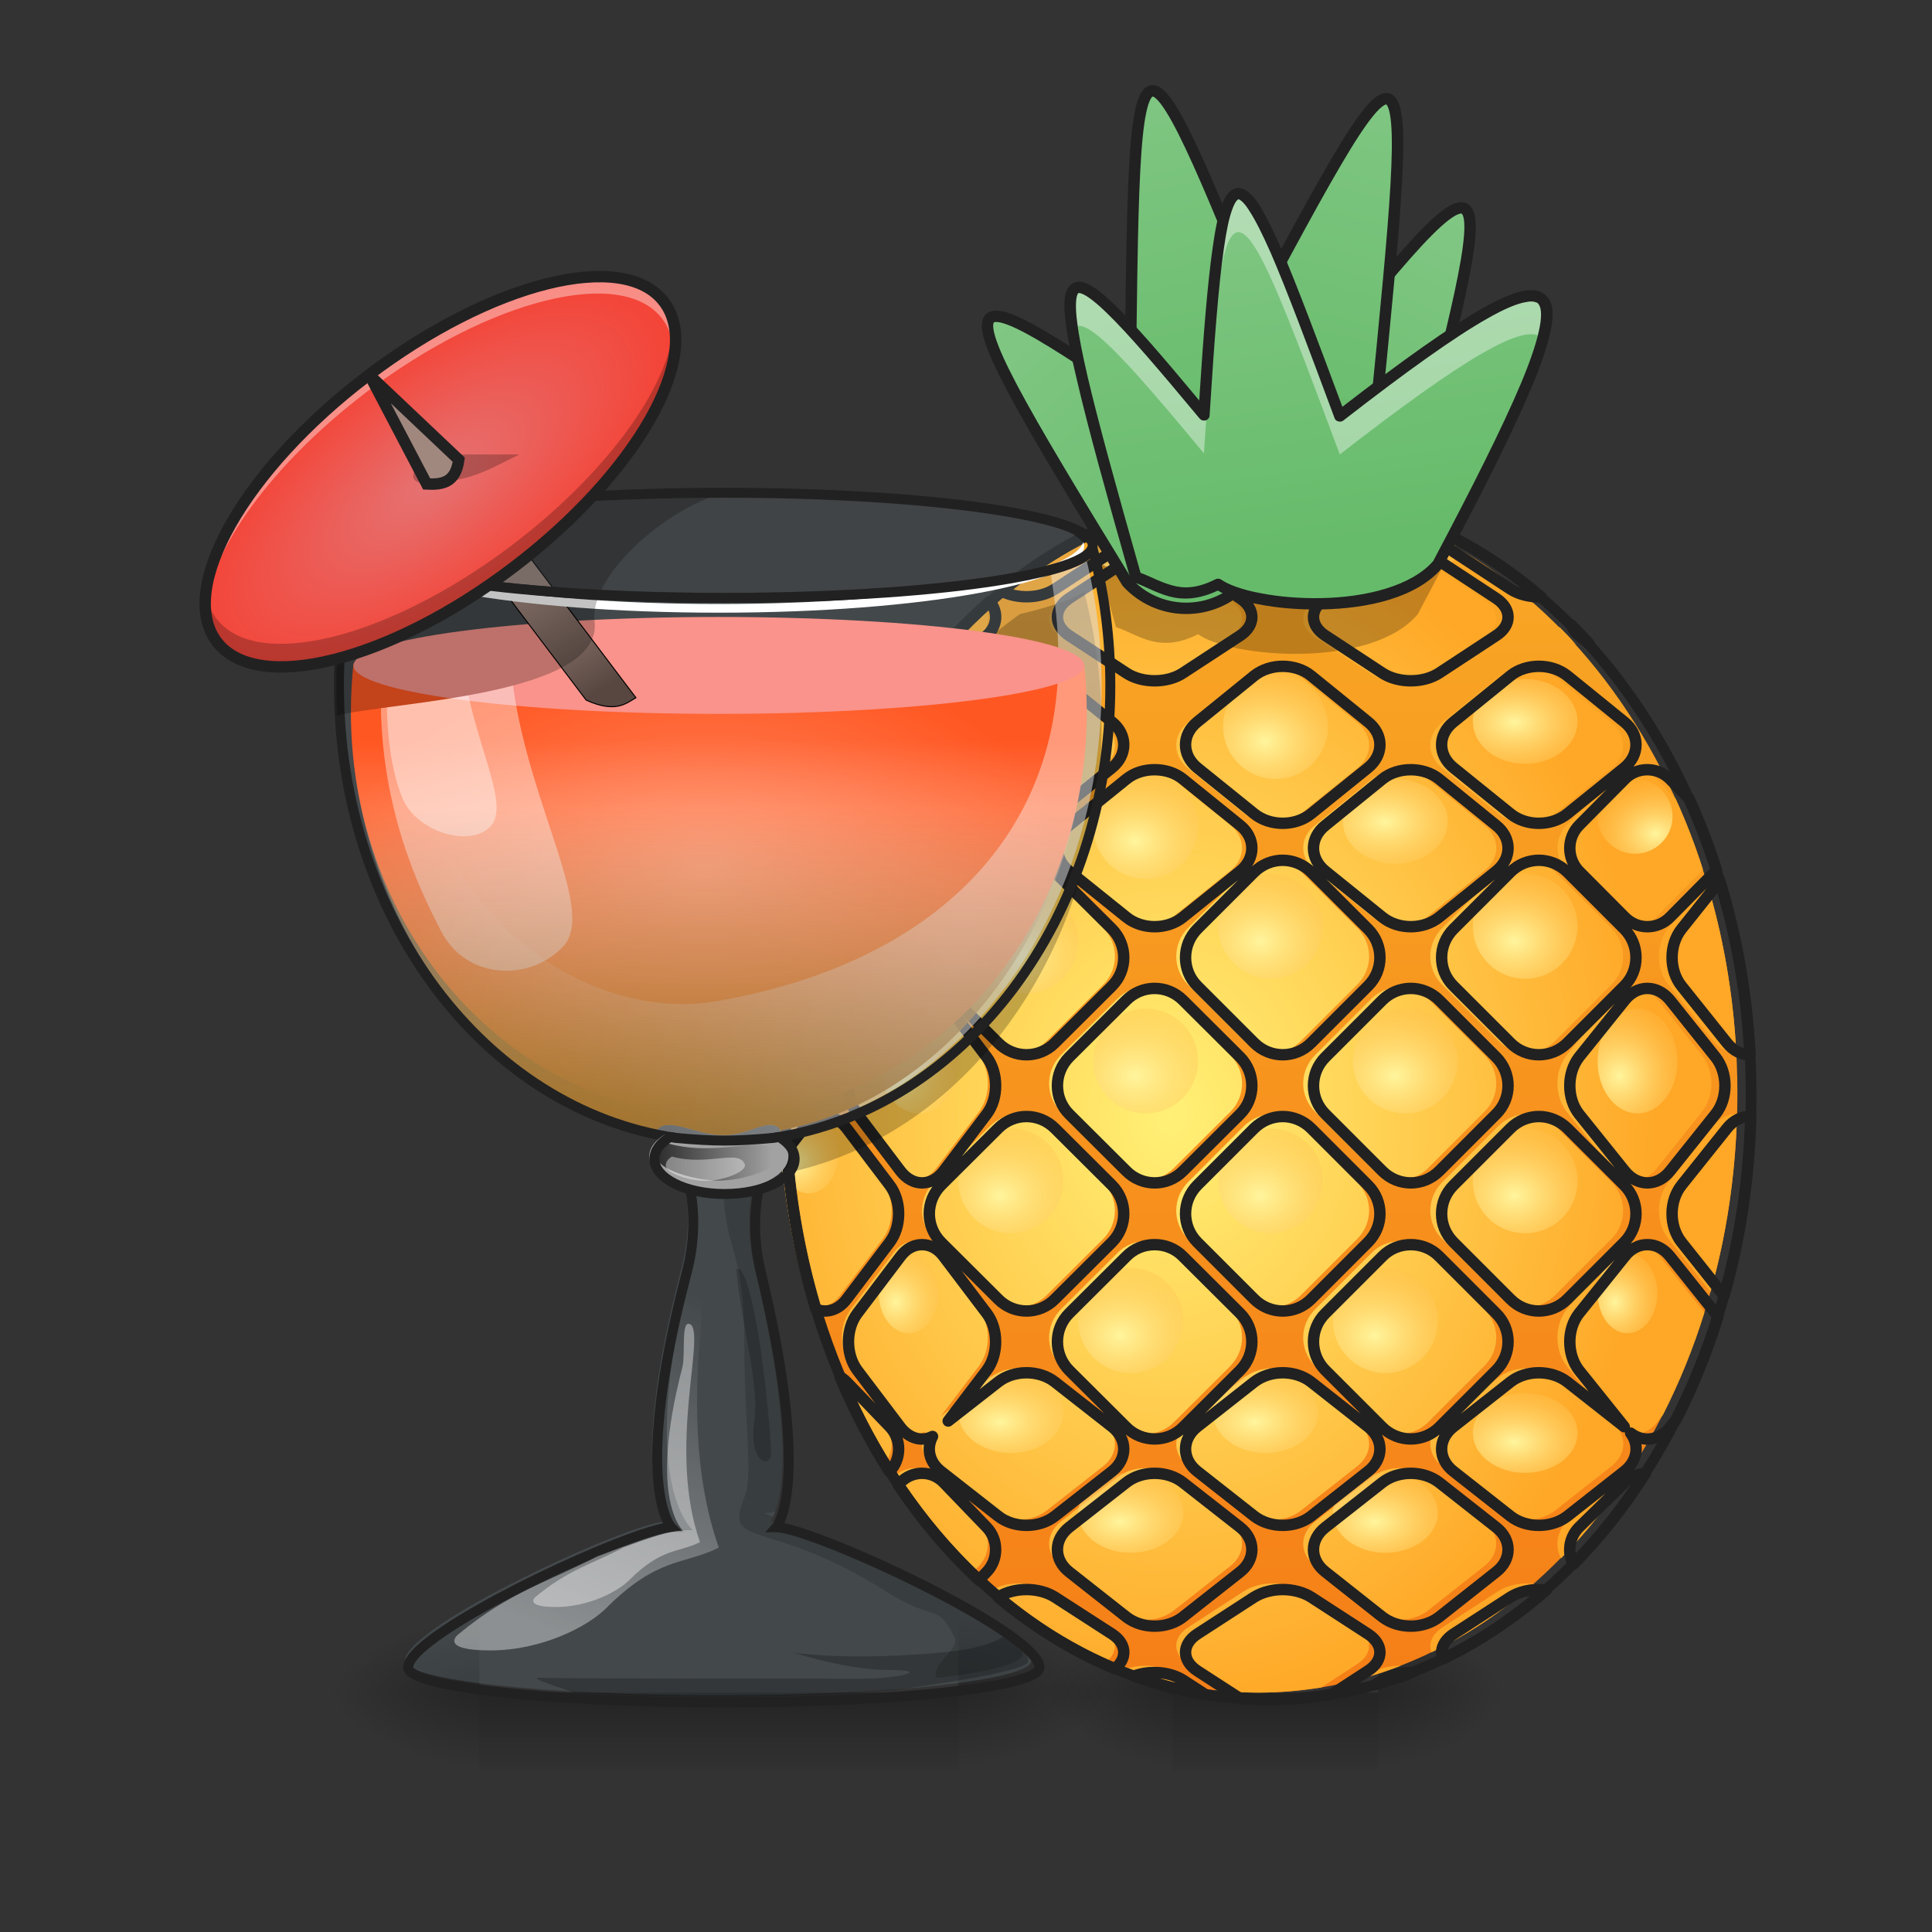 <?xml version="1.0" encoding="UTF-8"?>
<svg xmlns="http://www.w3.org/2000/svg" xmlns:xlink="http://www.w3.org/1999/xlink" width="32px" height="32px" viewBox="0 0 32 32" version="1.1">
<rect x="0" y="0" width="32" height="32" fill="#333333" stroke="none"/>
<defs>
<linearGradient id="linear0" gradientUnits="userSpaceOnUse" x1="254" y1="233.5" x2="254" y2="254.667" gradientTransform="matrix(0.009,0,0,0.063,18.72,13.439)">
<stop offset="0" style="stop-color:rgb(0%,0%,0%);stop-opacity:0.275;"/>
<stop offset="1" style="stop-color:rgb(0%,0%,0%);stop-opacity:0;"/>
</linearGradient>
<radialGradient id="radial0" gradientUnits="userSpaceOnUse" cx="450.909" cy="189.579" fx="450.909" fy="189.579" r="21.167" gradientTransform="matrix(0,-0.078,-0.121,-0,45.392,63.595)">
<stop offset="0" style="stop-color:rgb(0%,0%,0%);stop-opacity:0.314;"/>
<stop offset="0.222" style="stop-color:rgb(0%,0%,0%);stop-opacity:0.275;"/>
<stop offset="1" style="stop-color:rgb(0%,0%,0%);stop-opacity:0;"/>
</radialGradient>
<radialGradient id="radial1" gradientUnits="userSpaceOnUse" cx="450.909" cy="189.579" fx="450.909" fy="189.579" r="21.167" gradientTransform="matrix(-0,0.078,0.121,0,-3.149,-7.527)">
<stop offset="0" style="stop-color:rgb(0%,0%,0%);stop-opacity:0.314;"/>
<stop offset="0.222" style="stop-color:rgb(0%,0%,0%);stop-opacity:0.275;"/>
<stop offset="1" style="stop-color:rgb(0%,0%,0%);stop-opacity:0;"/>
</radialGradient>
<radialGradient id="radial2" gradientUnits="userSpaceOnUse" cx="450.909" cy="189.579" fx="450.909" fy="189.579" r="21.167" gradientTransform="matrix(-0,-0.078,0.121,-0,-3.149,63.595)">
<stop offset="0" style="stop-color:rgb(0%,0%,0%);stop-opacity:0.314;"/>
<stop offset="0.222" style="stop-color:rgb(0%,0%,0%);stop-opacity:0.275;"/>
<stop offset="1" style="stop-color:rgb(0%,0%,0%);stop-opacity:0;"/>
</radialGradient>
<radialGradient id="radial3" gradientUnits="userSpaceOnUse" cx="450.909" cy="189.579" fx="450.909" fy="189.579" r="21.167" gradientTransform="matrix(0,0.078,-0.121,0,45.392,-7.527)">
<stop offset="0" style="stop-color:rgb(0%,0%,0%);stop-opacity:0.314;"/>
<stop offset="0.222" style="stop-color:rgb(0%,0%,0%);stop-opacity:0.275;"/>
<stop offset="1" style="stop-color:rgb(0%,0%,0%);stop-opacity:0;"/>
</radialGradient>
<linearGradient id="linear1" gradientUnits="userSpaceOnUse" x1="-338.667" y1="233.5" x2="-338.667" y2="-84" gradientTransform="matrix(0.063,0,0,0.063,42.007,13.439)">
<stop offset="0" style="stop-color:rgb(96.078%,49.804%,9.02%);stop-opacity:1;"/>
<stop offset="1" style="stop-color:rgb(97.647%,65.882%,14.51%);stop-opacity:1;"/>
</linearGradient>
<radialGradient id="radial4" gradientUnits="userSpaceOnUse" cx="-3120.144" cy="1095.117" fx="-3120.144" fy="1095.117" r="479.856" gradientTransform="matrix(0.017,0,0,0.021,72.437,-4.535)">
<stop offset="0" style="stop-color:rgb(100%,94.51%,46.275%);stop-opacity:1;"/>
<stop offset="1" style="stop-color:rgb(100%,65.49%,14.902%);stop-opacity:1;"/>
</radialGradient>
<radialGradient id="radial5" gradientUnits="userSpaceOnUse" cx="-822.193" cy="30.432" fx="-822.193" fy="30.432" r="13.891" gradientTransform="matrix(0.152,-0.004,0.003,0.122,145.75,8.583)">
<stop offset="0" style="stop-color:rgb(100%,96.078%,61.569%);stop-opacity:1;"/>
<stop offset="1" style="stop-color:rgb(100%,65.49%,14.902%);stop-opacity:0;"/>
</radialGradient>
<radialGradient id="radial6" gradientUnits="userSpaceOnUse" cx="-822.193" cy="30.432" fx="-822.193" fy="30.432" r="13.891" gradientTransform="matrix(0.152,-0.004,0.003,0.122,143.683,6.929)">
<stop offset="0" style="stop-color:rgb(100%,96.078%,61.569%);stop-opacity:1;"/>
<stop offset="1" style="stop-color:rgb(100%,65.49%,14.902%);stop-opacity:0;"/>
</radialGradient>
<radialGradient id="radial7" gradientUnits="userSpaceOnUse" cx="-822.193" cy="30.432" fx="-822.193" fy="30.432" r="13.891" gradientTransform="matrix(0.152,-0.004,0.003,0.122,145.833,5.275)">
<stop offset="0" style="stop-color:rgb(100%,96.078%,61.569%);stop-opacity:1;"/>
<stop offset="1" style="stop-color:rgb(100%,65.49%,14.902%);stop-opacity:0;"/>
</radialGradient>
<radialGradient id="radial8" gradientUnits="userSpaceOnUse" cx="-822.193" cy="30.432" fx="-822.193" fy="30.432" r="13.891" gradientTransform="matrix(0.152,-0.003,0.003,0.099,147.817,8.134)">
<stop offset="0" style="stop-color:rgb(100%,96.078%,61.569%);stop-opacity:1;"/>
<stop offset="1" style="stop-color:rgb(100%,65.49%,14.902%);stop-opacity:0;"/>
</radialGradient>
<radialGradient id="radial9" gradientUnits="userSpaceOnUse" cx="-822.193" cy="30.432" fx="-822.193" fy="30.432" r="13.891" gradientTransform="matrix(0.152,-0.003,0.003,0.099,149.967,6.48)">
<stop offset="0" style="stop-color:rgb(100%,96.078%,61.569%);stop-opacity:1;"/>
<stop offset="1" style="stop-color:rgb(100%,65.49%,14.902%);stop-opacity:0;"/>
</radialGradient>
<radialGradient id="radial10" gradientUnits="userSpaceOnUse" cx="-822.193" cy="30.432" fx="-822.193" fy="30.432" r="13.891" gradientTransform="matrix(0.152,-0.002,0.003,0.052,147.983,6.243)">
<stop offset="0" style="stop-color:rgb(100%,96.078%,61.569%);stop-opacity:1;"/>
<stop offset="1" style="stop-color:rgb(100%,65.49%,14.902%);stop-opacity:0;"/>
</radialGradient>
<radialGradient id="radial11" gradientUnits="userSpaceOnUse" cx="-822.193" cy="30.432" fx="-822.193" fy="30.432" r="13.891" gradientTransform="matrix(0.152,-0.002,0.003,0.052,143.683,6.243)">
<stop offset="0" style="stop-color:rgb(100%,96.078%,61.569%);stop-opacity:1;"/>
<stop offset="1" style="stop-color:rgb(100%,65.49%,14.902%);stop-opacity:0;"/>
</radialGradient>
<radialGradient id="radial12" gradientUnits="userSpaceOnUse" cx="-822.193" cy="30.432" fx="-822.193" fy="30.432" r="13.891" gradientTransform="matrix(0.152,-0.002,0.003,0.052,145.667,5.085)">
<stop offset="0" style="stop-color:rgb(100%,96.078%,61.569%);stop-opacity:1;"/>
<stop offset="1" style="stop-color:rgb(100%,65.49%,14.902%);stop-opacity:0;"/>
</radialGradient>
<radialGradient id="radial13" gradientUnits="userSpaceOnUse" cx="-822.193" cy="30.432" fx="-822.193" fy="30.432" r="13.891" gradientTransform="matrix(0.152,-0.004,0.003,0.122,143.683,10.816)">
<stop offset="0" style="stop-color:rgb(100%,96.078%,61.569%);stop-opacity:1;"/>
<stop offset="1" style="stop-color:rgb(100%,65.49%,14.902%);stop-opacity:0;"/>
</radialGradient>
<radialGradient id="radial14" gradientUnits="userSpaceOnUse" cx="-822.193" cy="30.432" fx="-822.193" fy="30.432" r="13.891" gradientTransform="matrix(0.152,-0.004,0.003,0.122,147.983,10.816)">
<stop offset="0" style="stop-color:rgb(100%,96.078%,61.569%);stop-opacity:1;"/>
<stop offset="1" style="stop-color:rgb(100%,65.49%,14.902%);stop-opacity:0;"/>
</radialGradient>
<radialGradient id="radial15" gradientUnits="userSpaceOnUse" cx="-822.193" cy="30.432" fx="-822.193" fy="30.432" r="13.891" gradientTransform="matrix(0.152,-0.004,0.003,0.122,149.967,8.583)">
<stop offset="0" style="stop-color:rgb(100%,96.078%,61.569%);stop-opacity:1;"/>
<stop offset="1" style="stop-color:rgb(100%,65.49%,14.902%);stop-opacity:0;"/>
</radialGradient>
<radialGradient id="radial16" gradientUnits="userSpaceOnUse" cx="-822.193" cy="30.432" fx="-822.193" fy="30.432" r="13.891" gradientTransform="matrix(0.152,-0.004,0.003,0.122,141.698,8.831)">
<stop offset="0" style="stop-color:rgb(100%,96.078%,61.569%);stop-opacity:1;"/>
<stop offset="1" style="stop-color:rgb(100%,65.49%,14.902%);stop-opacity:0;"/>
</radialGradient>
<radialGradient id="radial17" gradientUnits="userSpaceOnUse" cx="-822.193" cy="30.432" fx="-822.193" fy="30.432" r="13.891" gradientTransform="matrix(0.123,-0.003,0.002,0.099,116.126,8.299)">
<stop offset="0" style="stop-color:rgb(100%,96.078%,61.569%);stop-opacity:1;"/>
<stop offset="1" style="stop-color:rgb(100%,65.49%,14.902%);stop-opacity:0;"/>
</radialGradient>
<radialGradient id="radial18" gradientUnits="userSpaceOnUse" cx="-822.193" cy="30.432" fx="-822.193" fy="30.432" r="13.891" gradientTransform="matrix(0.123,-0.003,0.002,0.099,117.78,6.397)">
<stop offset="0" style="stop-color:rgb(100%,96.078%,61.569%);stop-opacity:1;"/>
<stop offset="1" style="stop-color:rgb(100%,65.49%,14.902%);stop-opacity:0;"/>
</radialGradient>
<radialGradient id="radial19" gradientUnits="userSpaceOnUse" cx="-822.193" cy="30.432" fx="-822.193" fy="30.432" r="13.891" gradientTransform="matrix(0.108,-0.003,0.002,0.087,116.157,8.695)">
<stop offset="0" style="stop-color:rgb(100%,96.078%,61.569%);stop-opacity:1;"/>
<stop offset="1" style="stop-color:rgb(100%,65.49%,14.902%);stop-opacity:0;"/>
</radialGradient>
<radialGradient id="radial20" gradientUnits="userSpaceOnUse" cx="-822.193" cy="30.432" fx="-822.193" fy="30.432" r="13.891" gradientTransform="matrix(0.152,-0.004,0.003,0.122,145.75,12.8)">
<stop offset="0" style="stop-color:rgb(100%,96.078%,61.569%);stop-opacity:1;"/>
<stop offset="1" style="stop-color:rgb(100%,65.49%,14.902%);stop-opacity:0;"/>
</radialGradient>
<radialGradient id="radial21" gradientUnits="userSpaceOnUse" cx="-822.193" cy="30.432" fx="-822.193" fy="30.432" r="13.891" gradientTransform="matrix(0.152,-0.004,0.003,0.122,141.45,12.8)">
<stop offset="0" style="stop-color:rgb(100%,96.078%,61.569%);stop-opacity:1;"/>
<stop offset="1" style="stop-color:rgb(100%,65.49%,14.902%);stop-opacity:0;"/>
</radialGradient>
<radialGradient id="radial22" gradientUnits="userSpaceOnUse" cx="-822.193" cy="30.432" fx="-822.193" fy="30.432" r="13.891" gradientTransform="matrix(0.116,-0.004,0.002,0.122,110.229,10.816)">
<stop offset="0" style="stop-color:rgb(100%,96.078%,61.569%);stop-opacity:1;"/>
<stop offset="1" style="stop-color:rgb(100%,65.49%,14.902%);stop-opacity:0;"/>
</radialGradient>
<radialGradient id="radial23" gradientUnits="userSpaceOnUse" cx="-822.193" cy="30.432" fx="-822.193" fy="30.432" r="13.891" gradientTransform="matrix(0.116,-0.004,0.002,0.122,122.136,10.816)">
<stop offset="0" style="stop-color:rgb(100%,96.078%,61.569%);stop-opacity:1;"/>
<stop offset="1" style="stop-color:rgb(100%,65.49%,14.902%);stop-opacity:0;"/>
</radialGradient>
<radialGradient id="radial24" gradientUnits="userSpaceOnUse" cx="-822.193" cy="30.432" fx="-822.193" fy="30.432" r="13.891" gradientTransform="matrix(0.152,-0.004,0.003,0.122,149.967,12.8)">
<stop offset="0" style="stop-color:rgb(100%,96.078%,61.569%);stop-opacity:1;"/>
<stop offset="1" style="stop-color:rgb(100%,65.49%,14.902%);stop-opacity:0;"/>
</radialGradient>
<radialGradient id="radial25" gradientUnits="userSpaceOnUse" cx="-822.193" cy="30.432" fx="-822.193" fy="30.432" r="13.891" gradientTransform="matrix(0.152,-0.004,0.003,0.122,143.435,15.116)">
<stop offset="0" style="stop-color:rgb(100%,96.078%,61.569%);stop-opacity:1;"/>
<stop offset="1" style="stop-color:rgb(100%,65.49%,14.902%);stop-opacity:0;"/>
</radialGradient>
<radialGradient id="radial26" gradientUnits="userSpaceOnUse" cx="-822.193" cy="30.432" fx="-822.193" fy="30.432" r="13.891" gradientTransform="matrix(0.152,-0.004,0.003,0.122,147.652,15.116)">
<stop offset="0" style="stop-color:rgb(100%,96.078%,61.569%);stop-opacity:1;"/>
<stop offset="1" style="stop-color:rgb(100%,65.49%,14.902%);stop-opacity:0;"/>
</radialGradient>
<radialGradient id="radial27" gradientUnits="userSpaceOnUse" cx="-822.193" cy="30.432" fx="-822.193" fy="30.432" r="13.891" gradientTransform="matrix(0.152,-0.003,0.003,0.093,141.45,18.254)">
<stop offset="0" style="stop-color:rgb(100%,96.078%,61.569%);stop-opacity:1;"/>
<stop offset="1" style="stop-color:rgb(100%,65.49%,14.902%);stop-opacity:0;"/>
</radialGradient>
<radialGradient id="radial28" gradientUnits="userSpaceOnUse" cx="-822.193" cy="30.432" fx="-822.193" fy="30.432" r="13.891" gradientTransform="matrix(0.152,-0.003,0.003,0.093,145.667,18.254)">
<stop offset="0" style="stop-color:rgb(100%,96.078%,61.569%);stop-opacity:1;"/>
<stop offset="1" style="stop-color:rgb(100%,65.49%,14.902%);stop-opacity:0;"/>
</radialGradient>
<radialGradient id="radial29" gradientUnits="userSpaceOnUse" cx="-822.193" cy="30.432" fx="-822.193" fy="30.432" r="13.891" gradientTransform="matrix(0.152,-0.003,0.003,0.093,143.435,19.908)">
<stop offset="0" style="stop-color:rgb(100%,96.078%,61.569%);stop-opacity:1;"/>
<stop offset="1" style="stop-color:rgb(100%,65.49%,14.902%);stop-opacity:0;"/>
</radialGradient>
<radialGradient id="radial30" gradientUnits="userSpaceOnUse" cx="-822.193" cy="30.432" fx="-822.193" fy="30.432" r="13.891" gradientTransform="matrix(0.152,-0.003,0.003,0.093,147.652,19.908)">
<stop offset="0" style="stop-color:rgb(100%,96.078%,61.569%);stop-opacity:1;"/>
<stop offset="1" style="stop-color:rgb(100%,65.49%,14.902%);stop-opacity:0;"/>
</radialGradient>
<radialGradient id="radial31" gradientUnits="userSpaceOnUse" cx="-822.193" cy="30.432" fx="-822.193" fy="30.432" r="13.891" gradientTransform="matrix(0.152,-0.003,0.003,0.093,149.967,18.585)">
<stop offset="0" style="stop-color:rgb(100%,96.078%,61.569%);stop-opacity:1;"/>
<stop offset="1" style="stop-color:rgb(100%,65.49%,14.902%);stop-opacity:0;"/>
</radialGradient>
<radialGradient id="radial32" gradientUnits="userSpaceOnUse" cx="-822.193" cy="30.432" fx="-822.193" fy="30.432" r="13.891" gradientTransform="matrix(0.087,-0.003,0.002,0.093,98.217,16.27)">
<stop offset="0" style="stop-color:rgb(100%,96.078%,61.569%);stop-opacity:1;"/>
<stop offset="1" style="stop-color:rgb(100%,65.49%,14.902%);stop-opacity:0;"/>
</radialGradient>
<radialGradient id="radial33" gradientUnits="userSpaceOnUse" cx="-822.193" cy="30.432" fx="-822.193" fy="30.432" r="13.891" gradientTransform="matrix(0.087,-0.003,0.002,0.093,86.31,16.27)">
<stop offset="0" style="stop-color:rgb(100%,96.078%,61.569%);stop-opacity:1;"/>
<stop offset="1" style="stop-color:rgb(100%,65.49%,14.902%);stop-opacity:0;"/>
</radialGradient>
<radialGradient id="radial34" gradientUnits="userSpaceOnUse" cx="-822.193" cy="30.432" fx="-822.193" fy="30.432" r="13.891" gradientTransform="matrix(0.087,-0.003,0.002,0.093,84.656,13.954)">
<stop offset="0" style="stop-color:rgb(100%,96.078%,61.569%);stop-opacity:1;"/>
<stop offset="1" style="stop-color:rgb(100%,65.49%,14.902%);stop-opacity:0;"/>
</radialGradient>
<linearGradient id="linear2" gradientUnits="userSpaceOnUse" x1="338.667" y1="-41.667" x2="338.667" y2="-136.917" gradientTransform="matrix(0.734,-0.68,0.68,0.734,106.1,201.663)">
<stop offset="0" style="stop-color:rgb(40%,73.333%,41.569%);stop-opacity:1;"/>
<stop offset="1" style="stop-color:rgb(50.588%,78.039%,51.765%);stop-opacity:1;"/>
</linearGradient>
<linearGradient id="linear3" gradientUnits="userSpaceOnUse" x1="338.667" y1="-41.667" x2="338.667" y2="-136.917" gradientTransform="matrix(0.894,0.448,-0.448,0.894,20.61,-186.535)">
<stop offset="0" style="stop-color:rgb(40%,73.333%,41.569%);stop-opacity:1;"/>
<stop offset="1" style="stop-color:rgb(50.588%,78.039%,51.765%);stop-opacity:1;"/>
</linearGradient>
<linearGradient id="linear4" gradientUnits="userSpaceOnUse" x1="338.667" y1="-41.667" x2="333.695" y2="-153.813" gradientTransform="matrix(0.983,-0.183,0.183,0.983,-3.612,14.464)">
<stop offset="0" style="stop-color:rgb(40%,73.333%,41.569%);stop-opacity:1;"/>
<stop offset="1" style="stop-color:rgb(50.588%,78.039%,51.765%);stop-opacity:1;"/>
</linearGradient>
<linearGradient id="linear5" gradientUnits="userSpaceOnUse" x1="338.667" y1="-41.667" x2="333.695" y2="-153.813" gradientTransform="matrix(0.957,0.291,-0.291,0.957,-0.989,-147.638)">
<stop offset="0" style="stop-color:rgb(40%,73.333%,41.569%);stop-opacity:1;"/>
<stop offset="1" style="stop-color:rgb(50.588%,78.039%,51.765%);stop-opacity:1;"/>
</linearGradient>
<linearGradient id="linear6" gradientUnits="userSpaceOnUse" x1="338.667" y1="-41.667" x2="338.667" y2="-136.917" gradientTransform="matrix(0.062,-0.009,0.009,0.062,0.766,14.714)">
<stop offset="0" style="stop-color:rgb(40%,73.333%,41.569%);stop-opacity:1;"/>
<stop offset="1" style="stop-color:rgb(50.588%,78.039%,51.765%);stop-opacity:1;"/>
</linearGradient>
<linearGradient id="linear7" gradientUnits="userSpaceOnUse" x1="254" y1="233.5" x2="254" y2="254.667" gradientTransform="matrix(0.022,0,0,0.063,6.304,13.439)">
<stop offset="0" style="stop-color:rgb(0%,0%,0%);stop-opacity:0.275;"/>
<stop offset="1" style="stop-color:rgb(0%,0%,0%);stop-opacity:0;"/>
</linearGradient>
<radialGradient id="radial35" gradientUnits="userSpaceOnUse" cx="450.909" cy="189.579" fx="450.909" fy="189.579" r="21.167" gradientTransform="matrix(0,-0.078,-0.141,-0,42.208,63.595)">
<stop offset="0" style="stop-color:rgb(0%,0%,0%);stop-opacity:0.314;"/>
<stop offset="0.222" style="stop-color:rgb(0%,0%,0%);stop-opacity:0.275;"/>
<stop offset="1" style="stop-color:rgb(0%,0%,0%);stop-opacity:0;"/>
</radialGradient>
<radialGradient id="radial36" gradientUnits="userSpaceOnUse" cx="450.909" cy="189.579" fx="450.909" fy="189.579" r="21.167" gradientTransform="matrix(-0,0.078,0.141,0,-18.393,-7.527)">
<stop offset="0" style="stop-color:rgb(0%,0%,0%);stop-opacity:0.314;"/>
<stop offset="0.222" style="stop-color:rgb(0%,0%,0%);stop-opacity:0.275;"/>
<stop offset="1" style="stop-color:rgb(0%,0%,0%);stop-opacity:0;"/>
</radialGradient>
<radialGradient id="radial37" gradientUnits="userSpaceOnUse" cx="450.909" cy="189.579" fx="450.909" fy="189.579" r="21.167" gradientTransform="matrix(-0,-0.078,0.141,-0,-18.393,63.595)">
<stop offset="0" style="stop-color:rgb(0%,0%,0%);stop-opacity:0.314;"/>
<stop offset="0.222" style="stop-color:rgb(0%,0%,0%);stop-opacity:0.275;"/>
<stop offset="1" style="stop-color:rgb(0%,0%,0%);stop-opacity:0;"/>
</radialGradient>
<radialGradient id="radial38" gradientUnits="userSpaceOnUse" cx="450.909" cy="189.579" fx="450.909" fy="189.579" r="21.167" gradientTransform="matrix(0,0.078,-0.141,0,42.208,-7.527)">
<stop offset="0" style="stop-color:rgb(0%,0%,0%);stop-opacity:0.314;"/>
<stop offset="0.222" style="stop-color:rgb(0%,0%,0%);stop-opacity:0.275;"/>
<stop offset="1" style="stop-color:rgb(0%,0%,0%);stop-opacity:0;"/>
</radialGradient>
<radialGradient id="radial39" gradientUnits="userSpaceOnUse" cx="960" cy="768.719" fx="960" fy="768.719" r="401.89" gradientTransform="matrix(0.015,0,0,0.009,-2.717,7.502)">
<stop offset="0" style="stop-color:rgb(100%,54.118%,39.608%);stop-opacity:1;"/>
<stop offset="1" style="stop-color:rgb(100%,34.118%,13.333%);stop-opacity:1;"/>
</radialGradient>
<linearGradient id="linear8" gradientUnits="userSpaceOnUse" x1="960" y1="1055.118" x2="960" y2="615.118" gradientTransform="matrix(0.014,0,0,0.014,-1.922,3.663)">
<stop offset="0" style="stop-color:rgb(100%,65.49%,14.902%);stop-opacity:1;"/>
<stop offset="1" style="stop-color:rgb(100%,100%,100%);stop-opacity:0;"/>
</linearGradient>
<linearGradient id="linear9" gradientUnits="userSpaceOnUse" x1="1280" y1="815.118" x2="680" y2="655.118" gradientTransform="matrix(0.014,0,0,0.014,-1.922,3.663)">
<stop offset="0" style="stop-color:rgb(100%,100%,100%);stop-opacity:0.392;"/>
<stop offset="1" style="stop-color:rgb(100%,100%,100%);stop-opacity:0;"/>
</linearGradient>
<linearGradient id="linear10" gradientUnits="userSpaceOnUse" x1="520" y1="575.118" x2="580" y2="675.118" gradientTransform="matrix(1,0,0,1,0,0)">
<stop offset="0" style="stop-color:rgb(63.137%,53.333%,49.804%);stop-opacity:1;"/>
<stop offset="1" style="stop-color:rgb(34.51%,27.843%,25.49%);stop-opacity:1;"/>
</linearGradient>
<linearGradient id="linear11" gradientUnits="userSpaceOnUse" x1="960" y1="1095.118" x2="960" y2="695.118" gradientTransform="matrix(0.014,0,0,0.014,-1.922,3.663)">
<stop offset="0" style="stop-color:rgb(0%,0%,0%);stop-opacity:0.392;"/>
<stop offset="1" style="stop-color:rgb(0%,0%,0%);stop-opacity:0;"/>
</linearGradient>
<linearGradient id="linear12" gradientUnits="userSpaceOnUse" x1="235.169" y1="71.195" x2="272.521" y2="71.195" gradientTransform="matrix(0.054,0,0,0.054,-1.922,15.369)">
<stop offset="0" style="stop-color:rgb(15.294%,15.294%,15.294%);stop-opacity:1;"/>
<stop offset="1" style="stop-color:rgb(15.294%,15.294%,15.294%);stop-opacity:0;"/>
</linearGradient>
<linearGradient id="linear13" gradientUnits="userSpaceOnUse" x1="760" y1="1655.118" x2="920" y2="1255.118" gradientTransform="matrix(0.014,0,0,0.014,-1.922,3.663)">
<stop offset="0" style="stop-color:rgb(100%,100%,100%);stop-opacity:0.392;"/>
<stop offset="1" style="stop-color:rgb(100%,100%,100%);stop-opacity:0;"/>
</linearGradient>
<radialGradient id="radial40" gradientUnits="userSpaceOnUse" cx="-412.75" cy="-136.917" fx="-412.75" fy="-136.917" r="75.583" gradientTransform="matrix(0.05,-0.038,0.017,0.022,30.13,-4.689)">
<stop offset="0" style="stop-color:rgb(89.804%,45.098%,45.098%);stop-opacity:1;"/>
<stop offset="1" style="stop-color:rgb(95.686%,26.275%,21.176%);stop-opacity:1;"/>
</radialGradient>
</defs>
<g id="surface1">
<path style=" stroke:none;fill-rule:nonzero;fill:url(#linear0);" d="M 19.422 28.035 L 22.824 28.035 L 22.824 29.32 L 19.422 29.32 Z M 19.422 28.035 "/>
<path style=" stroke:none;fill-rule:nonzero;fill:url(#radial0);" d="M 22.824 28.035 L 25.09 28.035 L 25.09 26.711 L 22.824 26.711 Z M 22.824 28.035 "/>
<path style=" stroke:none;fill-rule:nonzero;fill:url(#radial1);" d="M 19.422 28.035 L 17.152 28.035 L 17.152 29.355 L 19.422 29.355 Z M 19.422 28.035 "/>
<path style=" stroke:none;fill-rule:nonzero;fill:url(#radial2);" d="M 19.422 28.035 L 17.152 28.035 L 17.152 26.711 L 19.422 26.711 Z M 19.422 28.035 "/>
<path style=" stroke:none;fill-rule:nonzero;fill:url(#radial3);" d="M 22.824 28.035 L 25.09 28.035 L 25.09 29.355 L 22.824 29.355 Z M 22.824 28.035 "/>
<path style=" stroke:none;fill-rule:nonzero;fill:url(#linear1);" d="M 20.84 8.188 C 25.223 8.188 28.777 12.633 28.777 18.109 C 28.777 23.59 25.223 28.035 20.84 28.035 C 16.453 28.035 12.898 23.59 12.898 18.109 C 12.898 12.633 16.453 8.188 20.84 8.188 Z M 20.84 8.188 "/>
<path style=" stroke:none;fill-rule:nonzero;fill:url(#radial4);" d="M 20.84 8.188 C 20.621 8.188 20.406 8.199 20.191 8.219 L 19.676 8.559 C 19.418 8.73 19.418 9.004 19.676 9.172 L 20.609 9.785 C 20.871 9.957 21.289 9.957 21.547 9.785 L 22.48 9.172 C 22.742 9.004 22.742 8.73 22.48 8.559 L 22.105 8.312 C 21.695 8.23 21.27 8.188 20.84 8.188 Z M 19.59 8.309 C 19.32 8.363 19.055 8.434 18.797 8.516 C 19.02 8.559 19.266 8.52 19.441 8.406 Z M 18.391 8.664 C 17.703 8.941 17.055 9.332 16.461 9.82 C 16.723 9.953 17.098 9.941 17.336 9.785 L 18.273 9.172 C 18.484 9.035 18.523 8.828 18.391 8.664 Z M 23.691 8.844 C 23.684 8.961 23.746 9.082 23.887 9.172 L 24.82 9.785 C 24.961 9.875 25.141 9.918 25.324 9.914 C 24.816 9.48 24.27 9.121 23.691 8.844 Z M 18.973 9.199 C 18.805 9.199 18.637 9.242 18.508 9.324 L 17.57 9.938 C 17.312 10.109 17.312 10.383 17.57 10.551 L 18.508 11.164 C 18.766 11.336 19.184 11.336 19.441 11.164 L 20.379 10.551 C 20.637 10.383 20.637 10.109 20.379 9.938 L 19.441 9.324 C 19.312 9.242 19.145 9.199 18.973 9.199 Z M 23.184 9.199 C 23.016 9.199 22.844 9.242 22.715 9.324 L 21.781 9.938 C 21.52 10.109 21.52 10.383 21.781 10.551 L 22.715 11.164 C 22.977 11.336 23.391 11.336 23.652 11.164 L 24.586 10.551 C 24.848 10.383 24.848 10.109 24.586 9.938 L 23.652 9.324 C 23.523 9.242 23.352 9.199 23.184 9.199 Z M 16.266 9.988 C 15.832 10.371 15.43 10.805 15.066 11.285 C 15.223 11.309 15.387 11.27 15.508 11.164 L 16.215 10.551 C 16.391 10.398 16.41 10.16 16.266 9.988 Z M 25.82 10.375 C 25.844 10.438 25.887 10.5 25.949 10.551 L 26.117 10.688 C 26.02 10.582 25.922 10.477 25.82 10.375 Z M 16.867 11.055 C 16.699 11.055 16.531 11.105 16.402 11.211 L 15.465 11.969 C 15.207 12.176 15.207 12.512 15.465 12.723 L 16.402 13.477 C 16.66 13.688 17.078 13.688 17.336 13.477 L 18.273 12.723 C 18.531 12.512 18.531 12.176 18.273 11.969 L 17.336 11.211 C 17.207 11.105 17.039 11.055 16.867 11.055 Z M 21.078 11.055 C 20.91 11.055 20.742 11.105 20.609 11.211 L 19.676 11.969 C 19.418 12.176 19.418 12.512 19.676 12.723 L 20.609 13.477 C 20.871 13.688 21.289 13.688 21.547 13.477 L 22.48 12.723 C 22.742 12.512 22.742 12.176 22.48 11.969 L 21.547 11.211 C 21.418 11.105 21.246 11.055 21.078 11.055 Z M 25.289 11.055 C 25.121 11.055 24.949 11.105 24.82 11.211 L 23.887 11.969 C 23.625 12.176 23.625 12.512 23.887 12.723 L 24.82 13.477 C 25.078 13.688 25.496 13.688 25.758 13.477 L 26.691 12.723 C 26.949 12.512 26.949 12.176 26.691 11.969 L 25.758 11.211 C 25.625 11.105 25.457 11.055 25.289 11.055 Z M 14.605 11.949 C 14.285 12.457 14.004 13.004 13.766 13.586 C 13.82 13.562 13.871 13.523 13.914 13.477 L 14.621 12.723 C 14.816 12.512 14.816 12.176 14.621 11.969 Z M 15.152 12.754 C 15.023 12.754 14.895 12.805 14.797 12.91 L 14.09 13.668 C 13.895 13.875 13.895 14.211 14.09 14.422 L 14.797 15.176 C 14.996 15.387 15.309 15.387 15.508 15.176 L 16.215 14.422 C 16.41 14.211 16.41 13.875 16.215 13.668 L 15.508 12.91 C 15.41 12.805 15.281 12.754 15.152 12.754 Z M 18.973 12.754 C 18.805 12.754 18.637 12.805 18.508 12.91 L 17.57 13.668 C 17.312 13.875 17.312 14.211 17.57 14.422 L 18.508 15.176 C 18.766 15.387 19.184 15.387 19.441 15.176 L 20.379 14.422 C 20.637 14.211 20.637 13.875 20.379 13.668 L 19.441 12.91 C 19.312 12.805 19.145 12.754 18.973 12.754 Z M 23.184 12.754 C 23.016 12.754 22.844 12.805 22.715 12.91 L 21.781 13.668 C 21.52 13.875 21.52 14.211 21.781 14.422 L 22.715 15.176 C 22.977 15.387 23.391 15.387 23.652 15.176 L 24.586 14.422 C 24.848 14.211 24.848 13.875 24.586 13.668 L 23.652 12.91 C 23.523 12.805 23.352 12.754 23.184 12.754 Z M 27.07 12.754 C 26.938 12.754 26.801 12.805 26.699 12.91 L 25.949 13.668 C 25.746 13.875 25.746 14.211 25.949 14.422 L 26.699 15.176 C 26.906 15.387 27.238 15.387 27.445 15.176 L 28.191 14.422 C 28.195 14.414 28.203 14.41 28.207 14.402 C 28.078 13.996 27.926 13.602 27.754 13.227 L 27.445 12.91 C 27.34 12.805 27.207 12.754 27.07 12.754 Z M 13.559 14.242 C 13.547 14.242 13.535 14.242 13.52 14.246 C 13.238 15.082 13.047 15.977 12.957 16.914 L 13.207 17.242 C 13.402 17.504 13.719 17.504 13.914 17.242 L 14.621 16.309 C 14.816 16.051 14.816 15.633 14.621 15.371 L 13.914 14.438 C 13.816 14.309 13.688 14.242 13.559 14.242 Z M 16.867 14.242 C 16.699 14.242 16.531 14.309 16.402 14.438 L 15.465 15.371 C 15.207 15.633 15.207 16.051 15.465 16.309 L 16.402 17.242 C 16.66 17.504 17.078 17.504 17.336 17.242 L 18.273 16.309 C 18.531 16.051 18.531 15.633 18.273 15.371 L 17.336 14.438 C 17.207 14.309 17.039 14.242 16.867 14.242 Z M 21.078 14.242 C 20.91 14.242 20.742 14.309 20.609 14.438 L 19.676 15.371 C 19.418 15.633 19.418 16.051 19.676 16.309 L 20.609 17.242 C 20.871 17.504 21.289 17.504 21.547 17.242 L 22.48 16.309 C 22.742 16.051 22.742 15.633 22.48 15.371 L 21.547 14.438 C 21.418 14.309 21.246 14.242 21.078 14.242 Z M 25.289 14.242 C 25.121 14.242 24.949 14.309 24.82 14.438 L 23.887 15.371 C 23.625 15.633 23.625 16.051 23.887 16.309 L 24.82 17.242 C 25.078 17.504 25.496 17.504 25.758 17.242 L 26.691 16.309 C 26.949 16.051 26.949 15.633 26.691 15.371 L 25.758 14.438 C 25.625 14.309 25.457 14.242 25.289 14.242 Z M 28.262 14.582 L 27.633 15.371 C 27.426 15.633 27.426 16.051 27.633 16.309 L 28.379 17.242 C 28.484 17.375 28.621 17.441 28.758 17.438 C 28.707 16.438 28.535 15.477 28.262 14.582 Z M 15.152 16.348 C 15.023 16.348 14.895 16.414 14.797 16.543 L 14.09 17.477 C 13.895 17.738 13.895 18.156 14.09 18.414 L 14.797 19.348 C 14.996 19.609 15.309 19.609 15.508 19.348 L 16.215 18.414 C 16.41 18.156 16.41 17.738 16.215 17.477 L 15.508 16.543 C 15.41 16.414 15.281 16.348 15.152 16.348 Z M 18.973 16.348 C 18.805 16.348 18.637 16.414 18.508 16.543 L 17.57 17.477 C 17.312 17.738 17.312 18.156 17.57 18.414 L 18.508 19.348 C 18.766 19.609 19.184 19.609 19.441 19.348 L 20.379 18.414 C 20.637 18.156 20.637 17.738 20.379 17.477 L 19.441 16.543 C 19.312 16.414 19.145 16.348 18.973 16.348 Z M 23.184 16.348 C 23.016 16.348 22.844 16.414 22.715 16.543 L 21.781 17.477 C 21.52 17.738 21.52 18.156 21.781 18.414 L 22.715 19.348 C 22.977 19.609 23.391 19.609 23.652 19.348 L 24.586 18.414 C 24.848 18.156 24.848 17.738 24.586 17.477 L 23.652 16.543 C 23.523 16.414 23.352 16.348 23.184 16.348 Z M 27.07 16.348 C 26.938 16.348 26.801 16.414 26.699 16.543 L 25.949 17.477 C 25.746 17.738 25.746 18.156 25.949 18.414 L 26.699 19.348 C 26.906 19.609 27.238 19.609 27.445 19.348 L 28.191 18.414 C 28.398 18.156 28.398 17.738 28.191 17.477 L 27.445 16.543 C 27.34 16.414 27.207 16.348 27.07 16.348 Z M 12.922 17.34 C 12.906 17.594 12.898 17.852 12.898 18.109 C 12.898 18.266 12.902 18.418 12.906 18.574 L 13.027 18.414 C 13.223 18.156 13.223 17.738 13.027 17.477 Z M 13.559 18.453 C 13.43 18.453 13.305 18.52 13.207 18.648 L 12.93 19.008 C 12.996 19.918 13.16 20.793 13.406 21.617 C 13.578 21.691 13.777 21.637 13.914 21.453 L 14.621 20.52 C 14.816 20.258 14.816 19.844 14.621 19.582 L 13.914 18.648 C 13.816 18.52 13.688 18.453 13.559 18.453 Z M 16.867 18.453 C 16.699 18.453 16.531 18.52 16.402 18.648 L 15.465 19.582 C 15.207 19.844 15.207 20.258 15.465 20.52 L 16.402 21.453 C 16.66 21.715 17.078 21.715 17.336 21.453 L 18.273 20.52 C 18.531 20.258 18.531 19.844 18.273 19.582 L 17.336 18.648 C 17.207 18.52 17.039 18.453 16.867 18.453 Z M 21.078 18.453 C 20.91 18.453 20.742 18.52 20.609 18.648 L 19.676 19.582 C 19.418 19.844 19.418 20.258 19.676 20.52 L 20.609 21.453 C 20.871 21.715 21.289 21.715 21.547 21.453 L 22.48 20.52 C 22.742 20.258 22.742 19.844 22.48 19.582 L 21.547 18.648 C 21.418 18.52 21.246 18.453 21.078 18.453 Z M 25.289 18.453 C 25.121 18.453 24.949 18.52 24.82 18.648 L 23.887 19.582 C 23.625 19.844 23.625 20.258 23.887 20.52 L 24.82 21.453 C 25.078 21.715 25.496 21.715 25.758 21.453 L 26.691 20.52 C 26.949 20.258 26.949 19.844 26.691 19.582 L 25.758 18.648 C 25.625 18.52 25.457 18.453 25.289 18.453 Z M 28.75 18.453 C 28.617 18.453 28.48 18.52 28.379 18.648 L 27.633 19.582 C 27.426 19.844 27.426 20.258 27.633 20.52 L 28.332 21.398 C 28.594 20.473 28.742 19.484 28.77 18.453 C 28.766 18.453 28.758 18.453 28.75 18.453 Z M 15.152 20.559 C 15.023 20.559 14.895 20.621 14.797 20.754 L 14.09 21.688 C 13.895 21.945 13.895 22.363 14.09 22.625 L 14.797 23.559 C 14.941 23.746 15.148 23.801 15.324 23.711 C 15.223 23.902 15.266 24.129 15.465 24.285 L 16.402 25.02 C 16.66 25.223 17.078 25.223 17.336 25.02 L 18.273 24.285 C 18.531 24.082 18.531 23.754 18.273 23.551 L 17.336 22.816 C 17.078 22.613 16.66 22.613 16.402 22.816 L 15.582 23.457 L 16.215 22.625 C 16.41 22.363 16.41 21.945 16.215 21.688 L 15.508 20.754 C 15.41 20.621 15.281 20.559 15.152 20.559 Z M 18.973 20.559 C 18.805 20.559 18.637 20.621 18.508 20.754 L 17.57 21.688 C 17.312 21.945 17.312 22.363 17.57 22.625 L 18.508 23.559 C 18.766 23.816 19.184 23.816 19.441 23.559 L 20.379 22.625 C 20.637 22.363 20.637 21.945 20.379 21.688 L 19.441 20.754 C 19.312 20.621 19.145 20.559 18.973 20.559 Z M 23.184 20.559 C 23.016 20.559 22.844 20.621 22.715 20.754 L 21.781 21.688 C 21.52 21.945 21.52 22.363 21.781 22.625 L 22.715 23.559 C 22.977 23.816 23.391 23.816 23.652 23.559 L 24.586 22.625 C 24.848 22.363 24.848 21.945 24.586 21.688 L 23.652 20.754 C 23.523 20.621 23.352 20.559 23.184 20.559 Z M 27.07 20.559 C 26.938 20.559 26.801 20.621 26.699 20.754 L 25.949 21.688 C 25.746 21.945 25.746 22.363 25.949 22.625 L 26.691 23.551 L 25.758 22.816 C 25.496 22.613 25.078 22.613 24.82 22.816 L 23.887 23.551 C 23.625 23.754 23.625 24.082 23.887 24.285 L 24.82 25.02 C 25.078 25.223 25.496 25.223 25.758 25.02 L 26.691 24.285 C 26.91 24.113 26.945 23.855 26.797 23.656 C 27 23.812 27.27 23.781 27.445 23.559 L 27.547 23.43 C 27.816 22.898 28.047 22.336 28.23 21.742 C 28.219 21.723 28.207 21.707 28.191 21.688 L 27.445 20.754 C 27.34 20.621 27.207 20.559 27.07 20.559 Z M 21.078 22.664 C 20.91 22.664 20.742 22.715 20.609 22.816 L 19.676 23.551 C 19.418 23.754 19.418 24.082 19.676 24.285 L 20.609 25.02 C 20.871 25.223 21.289 25.223 21.547 25.02 L 22.48 24.285 C 22.742 24.082 22.742 23.754 22.48 23.551 L 21.547 22.816 C 21.418 22.715 21.246 22.664 21.078 22.664 Z M 13.805 22.73 C 14.035 23.281 14.309 23.805 14.617 24.289 L 14.621 24.285 C 14.816 24.082 14.816 23.754 14.621 23.551 L 13.914 22.816 C 13.879 22.781 13.844 22.754 13.805 22.73 Z M 15.152 24.316 C 15.023 24.316 14.895 24.367 14.797 24.469 L 14.762 24.508 C 15.152 25.09 15.598 25.617 16.086 26.07 L 16.215 25.938 C 16.41 25.734 16.41 25.406 16.215 25.203 L 15.508 24.469 C 15.41 24.367 15.281 24.316 15.152 24.316 Z M 18.973 24.316 C 18.805 24.316 18.637 24.367 18.508 24.469 L 17.57 25.203 C 17.312 25.406 17.312 25.734 17.57 25.938 L 18.508 26.676 C 18.766 26.879 19.184 26.879 19.441 26.676 L 20.379 25.938 C 20.637 25.734 20.637 25.406 20.379 25.203 L 19.441 24.469 C 19.312 24.367 19.145 24.316 18.973 24.316 Z M 23.184 24.316 C 23.016 24.316 22.844 24.367 22.715 24.469 L 21.781 25.203 C 21.52 25.406 21.52 25.734 21.781 25.938 L 22.715 26.676 C 22.977 26.879 23.391 26.879 23.652 26.676 L 24.586 25.938 C 24.848 25.734 24.848 25.406 24.586 25.203 L 23.652 24.469 C 23.523 24.367 23.352 24.316 23.184 24.316 Z M 27.039 24.316 C 26.918 24.324 26.793 24.375 26.699 24.469 L 25.949 25.203 C 25.785 25.367 25.75 25.617 25.855 25.812 C 26.293 25.367 26.688 24.867 27.039 24.316 Z M 16.867 26.227 C 16.699 26.227 16.531 26.27 16.402 26.352 C 16.992 26.844 17.633 27.242 18.32 27.527 C 18.531 27.359 18.516 27.113 18.273 26.957 L 17.336 26.352 C 17.207 26.27 17.039 26.227 16.867 26.227 Z M 21.078 26.227 C 20.91 26.227 20.742 26.27 20.609 26.352 L 19.676 26.957 C 19.418 27.125 19.418 27.395 19.676 27.562 L 20.375 28.016 C 20.527 28.027 20.684 28.035 20.84 28.035 C 21.195 28.035 21.543 28.004 21.887 27.949 L 22.48 27.562 C 22.742 27.395 22.742 27.125 22.48 26.957 L 21.547 26.352 C 21.418 26.27 21.246 26.227 21.078 26.227 Z M 25.289 26.227 C 25.121 26.227 24.949 26.27 24.82 26.352 L 23.887 26.957 C 23.715 27.07 23.656 27.227 23.711 27.367 C 24.316 27.074 24.887 26.691 25.41 26.234 C 25.371 26.23 25.328 26.227 25.289 26.227 Z M 18.973 27.59 C 18.855 27.59 18.738 27.609 18.637 27.648 C 19.016 27.785 19.406 27.887 19.809 27.953 L 19.441 27.715 C 19.312 27.633 19.145 27.59 18.973 27.59 Z M 23.184 27.59 C 23.016 27.59 22.844 27.633 22.715 27.715 L 22.598 27.789 C 22.805 27.734 23.004 27.668 23.203 27.59 C 23.195 27.59 23.191 27.59 23.184 27.59 Z M 23.184 27.59 "/>
<path style=" stroke:none;fill-rule:nonzero;fill:rgb(0%,0%,0%);fill-opacity:0.235;" d="M 18.008 7.695 C 17.926 7.727 17.848 7.762 17.77 7.797 C 17.949 8.488 18.188 9.344 18.484 10.387 C 18.852 10.504 19.191 10.836 19.844 10.504 C 20.371 10.891 22.703 11.094 23.484 10.172 C 23.828 9.523 24.125 8.949 24.375 8.445 C 24.254 8.359 24.125 8.277 24 8.199 C 23.84 8.504 23.668 8.832 23.484 9.18 C 22.703 10.102 20.371 9.898 19.844 9.512 C 19.191 9.844 18.852 9.512 18.484 9.395 C 18.305 8.762 18.145 8.195 18.008 7.695 Z M 18.008 7.695 "/>
<path style=" stroke:none;fill-rule:nonzero;fill:url(#radial5);" d="M 21.043 14.473 C 21.523 14.473 21.914 14.863 21.914 15.34 C 21.914 15.82 21.523 16.211 21.043 16.211 C 20.566 16.211 20.176 15.82 20.176 15.34 C 20.176 14.863 20.566 14.473 21.043 14.473 Z M 21.043 14.473 "/>
<path style=" stroke:none;fill-rule:nonzero;fill:url(#radial6);" d="M 18.977 12.82 C 19.457 12.82 19.844 13.207 19.844 13.688 C 19.844 14.168 19.457 14.555 18.977 14.555 C 18.496 14.555 18.109 14.168 18.109 13.688 C 18.109 13.207 18.496 12.82 18.977 12.82 Z M 18.977 12.82 "/>
<path style=" stroke:none;fill-rule:nonzero;fill:url(#radial7);" d="M 21.129 11.164 C 21.605 11.164 21.996 11.555 21.996 12.035 C 21.996 12.512 21.605 12.902 21.129 12.902 C 20.648 12.902 20.258 12.512 20.258 12.035 C 20.258 11.555 20.648 11.164 21.129 11.164 Z M 21.129 11.164 "/>
<path style=" stroke:none;fill-rule:nonzero;fill:url(#radial8);" d="M 23.113 12.902 C 23.59 12.902 23.98 13.215 23.98 13.605 C 23.98 13.992 23.59 14.309 23.113 14.309 C 22.633 14.309 22.242 13.992 22.242 13.605 C 22.242 13.215 22.633 12.902 23.113 12.902 Z M 23.113 12.902 "/>
<path style=" stroke:none;fill-rule:nonzero;fill:url(#radial9);" d="M 25.262 11.246 C 25.742 11.246 26.129 11.562 26.129 11.949 C 26.129 12.34 25.742 12.652 25.262 12.652 C 24.781 12.652 24.395 12.34 24.395 11.949 C 24.395 11.562 24.781 11.246 25.262 11.246 Z M 25.262 11.246 "/>
<path style=" stroke:none;fill-rule:nonzero;fill:url(#radial10);" d="M 23.277 8.766 C 23.758 8.766 24.145 8.934 24.145 9.141 C 24.145 9.344 23.758 9.512 23.277 9.512 C 22.797 9.512 22.41 9.344 22.41 9.141 C 22.41 8.934 22.797 8.766 23.277 8.766 Z M 23.277 8.766 "/>
<path style=" stroke:none;fill-rule:nonzero;fill:url(#radial11);" d="M 18.977 8.766 C 19.457 8.766 19.844 8.934 19.844 9.141 C 19.844 9.344 19.457 9.512 18.977 9.512 C 18.496 9.512 18.109 9.344 18.109 9.141 C 18.109 8.934 18.496 8.766 18.977 8.766 Z M 18.977 8.766 "/>
<path style=" stroke:none;fill-rule:nonzero;fill:url(#radial12);" d="M 20.961 7.609 C 21.441 7.609 21.832 7.777 21.832 7.98 C 21.832 8.188 21.441 8.355 20.961 8.355 C 20.484 8.355 20.094 8.188 20.094 7.98 C 20.094 7.777 20.484 7.609 20.961 7.609 Z M 20.961 7.609 "/>
<path style=" stroke:none;fill-rule:nonzero;fill:url(#radial13);" d="M 18.977 16.707 C 19.457 16.707 19.844 17.094 19.844 17.574 C 19.844 18.055 19.457 18.441 18.977 18.441 C 18.496 18.441 18.109 18.055 18.109 17.574 C 18.109 17.094 18.496 16.707 18.977 16.707 Z M 18.977 16.707 "/>
<path style=" stroke:none;fill-rule:nonzero;fill:url(#radial14);" d="M 23.277 16.707 C 23.758 16.707 24.145 17.094 24.145 17.574 C 24.145 18.055 23.758 18.441 23.277 18.441 C 22.797 18.441 22.41 18.055 22.41 17.574 C 22.41 17.094 22.797 16.707 23.277 16.707 Z M 23.277 16.707 "/>
<path style=" stroke:none;fill-rule:nonzero;fill:url(#radial15);" d="M 25.262 14.473 C 25.742 14.473 26.129 14.863 26.129 15.34 C 26.129 15.82 25.742 16.211 25.262 16.211 C 24.781 16.211 24.395 15.82 24.395 15.34 C 24.395 14.863 24.781 14.473 25.262 14.473 Z M 25.262 14.473 "/>
<path style=" stroke:none;fill-rule:nonzero;fill:url(#radial16);" d="M 16.992 14.723 C 17.473 14.723 17.859 15.109 17.859 15.59 C 17.859 16.07 17.473 16.457 16.992 16.457 C 16.512 16.457 16.125 16.07 16.125 15.59 C 16.125 15.109 16.512 14.723 16.992 14.723 Z M 16.992 14.723 "/>
<path style=" stroke:none;fill-rule:nonzero;fill:url(#radial17);" d="M 15.172 13.066 C 15.562 13.066 15.875 13.383 15.875 13.77 C 15.875 14.156 15.562 14.473 15.172 14.473 C 14.785 14.473 14.473 14.156 14.473 13.77 C 14.473 13.383 14.785 13.066 15.172 13.066 Z M 15.172 13.066 "/>
<path style=" stroke:none;fill-rule:nonzero;fill:url(#radial18);" d="M 16.828 11.164 C 17.215 11.164 17.531 11.48 17.531 11.867 C 17.531 12.258 17.215 12.57 16.828 12.57 C 16.438 12.57 16.125 12.258 16.125 11.867 C 16.125 11.48 16.438 11.164 16.828 11.164 Z M 16.828 11.164 "/>
<path style=" stroke:none;fill-rule:nonzero;fill:url(#radial19);" d="M 27.082 12.902 C 27.422 12.902 27.703 13.18 27.703 13.523 C 27.703 13.863 27.422 14.141 27.082 14.141 C 26.738 14.141 26.461 13.863 26.461 13.523 C 26.461 13.18 26.738 12.902 27.082 12.902 Z M 27.082 12.902 "/>
<path style=" stroke:none;fill-rule:nonzero;fill:url(#radial20);" d="M 21.043 18.691 C 21.523 18.691 21.914 19.078 21.914 19.559 C 21.914 20.039 21.523 20.426 21.043 20.426 C 20.566 20.426 20.176 20.039 20.176 19.559 C 20.176 19.078 20.566 18.691 21.043 18.691 Z M 21.043 18.691 "/>
<path style=" stroke:none;fill-rule:nonzero;fill:url(#radial21);" d="M 16.746 18.691 C 17.223 18.691 17.613 19.078 17.613 19.559 C 17.613 20.039 17.223 20.426 16.746 20.426 C 16.266 20.426 15.875 20.039 15.875 19.559 C 15.875 19.078 16.266 18.691 16.746 18.691 Z M 16.746 18.691 "/>
<path style=" stroke:none;fill-rule:nonzero;fill:url(#radial22);" d="M 15.215 16.707 C 15.582 16.707 15.875 17.094 15.875 17.574 C 15.875 18.055 15.582 18.441 15.215 18.441 C 14.852 18.441 14.555 18.055 14.555 17.574 C 14.555 17.094 14.852 16.707 15.215 16.707 Z M 15.215 16.707 "/>
<path style=" stroke:none;fill-rule:nonzero;fill:url(#radial23);" d="M 27.121 16.707 C 27.488 16.707 27.785 17.094 27.785 17.574 C 27.785 18.055 27.488 18.441 27.121 18.441 C 26.758 18.441 26.461 18.055 26.461 17.574 C 26.461 17.094 26.758 16.707 27.121 16.707 Z M 27.121 16.707 "/>
<path style=" stroke:none;fill-rule:nonzero;fill:url(#radial24);" d="M 25.262 18.691 C 25.742 18.691 26.129 19.078 26.129 19.559 C 26.129 20.039 25.742 20.426 25.262 20.426 C 24.781 20.426 24.395 20.039 24.395 19.559 C 24.395 19.078 24.781 18.691 25.262 18.691 Z M 25.262 18.691 "/>
<path style=" stroke:none;fill-rule:nonzero;fill:url(#radial25);" d="M 18.73 21.004 C 19.207 21.004 19.598 21.395 19.598 21.875 C 19.598 22.352 19.207 22.742 18.73 22.742 C 18.25 22.742 17.859 22.352 17.859 21.875 C 17.859 21.395 18.25 21.004 18.73 21.004 Z M 18.73 21.004 "/>
<path style=" stroke:none;fill-rule:nonzero;fill:url(#radial26);" d="M 22.945 21.004 C 23.426 21.004 23.816 21.395 23.816 21.875 C 23.816 22.352 23.426 22.742 22.945 22.742 C 22.469 22.742 22.078 22.352 22.078 21.875 C 22.078 21.395 22.469 21.004 22.945 21.004 Z M 22.945 21.004 "/>
<path style=" stroke:none;fill-rule:nonzero;fill:url(#radial27);" d="M 16.746 22.742 C 17.223 22.742 17.613 23.039 17.613 23.402 C 17.613 23.77 17.223 24.066 16.746 24.066 C 16.266 24.066 15.875 23.77 15.875 23.402 C 15.875 23.039 16.266 22.742 16.746 22.742 Z M 16.746 22.742 "/>
<path style=" stroke:none;fill-rule:nonzero;fill:url(#radial28);" d="M 20.961 22.742 C 21.441 22.742 21.832 23.039 21.832 23.402 C 21.832 23.77 21.441 24.066 20.961 24.066 C 20.484 24.066 20.094 23.77 20.094 23.402 C 20.094 23.039 20.484 22.742 20.961 22.742 Z M 20.961 22.742 "/>
<path style=" stroke:none;fill-rule:nonzero;fill:url(#radial29);" d="M 18.73 24.395 C 19.207 24.395 19.598 24.691 19.598 25.059 C 19.598 25.422 19.207 25.719 18.73 25.719 C 18.25 25.719 17.859 25.422 17.859 25.059 C 17.859 24.691 18.25 24.395 18.73 24.395 Z M 18.73 24.395 "/>
<path style=" stroke:none;fill-rule:nonzero;fill:url(#radial30);" d="M 22.945 24.395 C 23.426 24.395 23.816 24.691 23.816 25.059 C 23.816 25.422 23.426 25.719 22.945 25.719 C 22.469 25.719 22.078 25.422 22.078 25.059 C 22.078 24.691 22.469 24.395 22.945 24.395 Z M 22.945 24.395 "/>
<path style=" stroke:none;fill-rule:nonzero;fill:url(#radial31);" d="M 25.262 23.074 C 25.742 23.074 26.129 23.367 26.129 23.734 C 26.129 24.098 25.742 24.395 25.262 24.395 C 24.781 24.395 24.395 24.098 24.395 23.734 C 24.395 23.367 24.781 23.074 25.262 23.074 Z M 25.262 23.074 "/>
<path style=" stroke:none;fill-rule:nonzero;fill:url(#radial32);" d="M 26.957 20.758 C 27.23 20.758 27.453 21.055 27.453 21.418 C 27.453 21.785 27.23 22.082 26.957 22.082 C 26.684 22.082 26.461 21.785 26.461 21.418 C 26.461 21.055 26.684 20.758 26.957 20.758 Z M 26.957 20.758 "/>
<path style=" stroke:none;fill-rule:nonzero;fill:url(#radial33);" d="M 15.051 20.758 C 15.324 20.758 15.547 21.055 15.547 21.418 C 15.547 21.785 15.324 22.082 15.051 22.082 C 14.777 22.082 14.555 21.785 14.555 21.418 C 14.555 21.055 14.777 20.758 15.051 20.758 Z M 15.051 20.758 "/>
<path style=" stroke:none;fill-rule:nonzero;fill:url(#radial34);" d="M 13.395 18.441 C 13.668 18.441 13.891 18.738 13.891 19.102 C 13.891 19.469 13.668 19.766 13.395 19.766 C 13.121 19.766 12.898 19.469 12.898 19.102 C 12.898 18.738 13.121 18.441 13.395 18.441 Z M 13.395 18.441 "/>
<path style="fill:none;stroke-width:3;stroke-linecap:round;stroke-linejoin:round;stroke:rgb(12.941%,12.941%,12.941%);stroke-opacity:1;stroke-miterlimit:4;" d="M 333.406 -84.013 C 329.906 -84.013 326.469 -83.825 323.032 -83.513 L 314.782 -78.076 C 310.658 -75.326 310.658 -70.951 314.782 -68.264 L 329.719 -58.452 C 333.906 -55.703 340.592 -55.703 344.717 -58.452 L 359.653 -68.264 C 363.84 -70.951 363.84 -75.326 359.653 -78.076 L 353.654 -82.013 C 347.092 -83.325 340.28 -84.013 333.406 -84.013 Z M 313.408 -82.075 C 309.095 -81.2 304.846 -80.075 300.721 -78.763 C 304.283 -78.076 308.221 -78.701 311.033 -80.513 Z M 294.222 -76.388 C 283.223 -71.951 272.849 -65.702 263.35 -57.89 C 267.537 -55.765 273.536 -55.953 277.349 -58.452 L 292.347 -68.264 C 295.722 -70.451 296.347 -73.763 294.222 -76.388 Z M 379.026 -73.514 C 378.901 -71.639 379.901 -69.701 382.151 -68.264 L 397.087 -58.452 C 399.337 -57.015 402.212 -56.328 405.149 -56.39 C 397.025 -63.327 388.275 -69.076 379.026 -73.514 Z M 303.534 -67.827 C 300.846 -67.827 298.159 -67.139 296.097 -65.827 L 281.098 -56.015 C 276.974 -53.265 276.974 -48.891 281.098 -46.204 L 296.097 -36.392 C 300.221 -33.642 306.908 -33.642 311.033 -36.392 L 326.031 -46.204 C 330.156 -48.891 330.156 -53.265 326.031 -56.015 L 311.033 -65.827 C 308.97 -67.139 306.283 -67.827 303.534 -67.827 Z M 370.902 -67.827 C 368.215 -67.827 365.465 -67.139 363.403 -65.827 L 348.467 -56.015 C 344.28 -53.265 344.28 -48.891 348.467 -46.204 L 363.403 -36.392 C 367.59 -33.642 374.214 -33.642 378.401 -36.392 L 393.337 -46.204 C 397.525 -48.891 397.525 -53.265 393.337 -56.015 L 378.401 -65.827 C 376.339 -67.139 373.589 -67.827 370.902 -67.827 Z M 260.225 -55.203 C 253.288 -49.078 246.851 -42.142 241.039 -34.455 C 243.539 -34.08 246.164 -34.705 248.101 -36.392 L 259.413 -46.204 C 262.225 -48.641 262.537 -52.453 260.225 -55.203 Z M 413.086 -49.016 C 413.461 -48.016 414.148 -47.016 415.148 -46.204 L 417.835 -44.016 C 416.273 -45.704 414.71 -47.391 413.086 -49.016 Z M 269.849 -38.142 C 267.162 -38.142 264.475 -37.329 262.412 -35.642 L 247.414 -23.518 C 243.289 -20.206 243.289 -14.832 247.414 -11.457 L 262.412 0.604 C 266.537 3.979 273.224 3.979 277.349 0.604 L 292.347 -11.457 C 296.472 -14.832 296.472 -20.206 292.347 -23.518 L 277.349 -35.642 C 275.286 -37.329 272.599 -38.142 269.849 -38.142 Z M 337.218 -38.142 C 334.531 -38.142 331.843 -37.329 329.719 -35.642 L 314.782 -23.518 C 310.658 -20.206 310.658 -14.832 314.782 -11.457 L 329.719 0.604 C 333.906 3.979 340.592 3.979 344.717 0.604 L 359.653 -11.457 C 363.84 -14.832 363.84 -20.206 359.653 -23.518 L 344.717 -35.642 C 342.655 -37.329 339.905 -38.142 337.218 -38.142 Z M 404.586 -38.142 C 401.899 -38.142 399.149 -37.329 397.087 -35.642 L 382.151 -23.518 C 377.964 -20.206 377.964 -14.832 382.151 -11.457 L 397.087 0.604 C 401.212 3.979 407.899 3.979 412.086 0.604 L 427.022 -11.457 C 431.146 -14.832 431.146 -20.206 427.022 -23.518 L 412.086 -35.642 C 409.961 -37.329 407.274 -38.142 404.586 -38.142 Z M 233.665 -23.831 C 228.541 -15.707 224.041 -6.957 220.229 2.354 C 221.104 1.979 221.916 1.354 222.604 0.604 L 233.915 -11.457 C 237.04 -14.832 237.04 -20.206 233.915 -23.518 Z M 242.414 -10.957 C 240.352 -10.957 238.29 -10.145 236.727 -8.457 L 225.416 3.667 C 222.291 6.979 222.291 12.353 225.416 15.728 L 236.727 27.789 C 239.915 31.164 244.914 31.164 248.101 27.789 L 259.413 15.728 C 262.537 12.353 262.537 6.979 259.413 3.667 L 248.101 -8.457 C 246.539 -10.145 244.477 -10.957 242.414 -10.957 Z M 303.534 -10.957 C 300.846 -10.957 298.159 -10.145 296.097 -8.457 L 281.098 3.667 C 276.974 6.979 276.974 12.353 281.098 15.728 L 296.097 27.789 C 300.221 31.164 306.908 31.164 311.033 27.789 L 326.031 15.728 C 330.156 12.353 330.156 6.979 326.031 3.667 L 311.033 -8.457 C 308.97 -10.145 306.283 -10.957 303.534 -10.957 Z M 370.902 -10.957 C 368.215 -10.957 365.465 -10.145 363.403 -8.457 L 348.467 3.667 C 344.28 6.979 344.28 12.353 348.467 15.728 L 363.403 27.789 C 367.59 31.164 374.214 31.164 378.401 27.789 L 393.337 15.728 C 397.525 12.353 397.525 6.979 393.337 3.667 L 378.401 -8.457 C 376.339 -10.145 373.589 -10.957 370.902 -10.957 Z M 433.084 -10.957 C 430.959 -10.957 428.772 -10.145 427.147 -8.457 L 415.148 3.667 C 411.898 6.979 411.898 12.353 415.148 15.728 L 427.147 27.789 C 430.459 31.164 435.771 31.164 439.083 27.789 L 451.019 15.728 C 451.082 15.603 451.207 15.54 451.269 15.415 C 449.207 8.916 446.77 2.604 444.02 -3.395 L 439.083 -8.457 C 437.396 -10.145 435.271 -10.957 433.084 -10.957 Z M 216.917 12.853 C 216.729 12.853 216.542 12.853 216.292 12.916 C 211.792 26.289 208.73 40.601 207.293 55.599 L 211.292 60.849 C 214.417 65.036 219.479 65.036 222.604 60.849 L 233.915 45.913 C 237.04 41.788 237.04 35.101 233.915 30.914 L 222.604 15.978 C 221.041 13.916 218.979 12.853 216.917 12.853 Z M 269.849 12.853 C 267.162 12.853 264.475 13.916 262.412 15.978 L 247.414 30.914 C 243.289 35.101 243.289 41.788 247.414 45.913 L 262.412 60.849 C 266.537 65.036 273.224 65.036 277.349 60.849 L 292.347 45.913 C 296.472 41.788 296.472 35.101 292.347 30.914 L 277.349 15.978 C 275.286 13.916 272.599 12.853 269.849 12.853 Z M 337.218 12.853 C 334.531 12.853 331.843 13.916 329.719 15.978 L 314.782 30.914 C 310.658 35.101 310.658 41.788 314.782 45.913 L 329.719 60.849 C 333.906 65.036 340.592 65.036 344.717 60.849 L 359.653 45.913 C 363.84 41.788 363.84 35.101 359.653 30.914 L 344.717 15.978 C 342.655 13.916 339.905 12.853 337.218 12.853 Z M 404.586 12.853 C 401.899 12.853 399.149 13.916 397.087 15.978 L 382.151 30.914 C 377.964 35.101 377.964 41.788 382.151 45.913 L 397.087 60.849 C 401.212 65.036 407.899 65.036 412.086 60.849 L 427.022 45.913 C 431.146 41.788 431.146 35.101 427.022 30.914 L 412.086 15.978 C 409.961 13.916 407.274 12.853 404.586 12.853 Z M 452.144 18.29 L 442.083 30.914 C 438.771 35.101 438.771 41.788 442.083 45.913 L 454.019 60.849 C 455.706 62.973 457.894 64.036 460.081 63.973 C 459.269 47.975 456.519 32.601 452.144 18.29 Z M 242.414 46.538 C 240.352 46.538 238.29 47.6 236.727 49.662 L 225.416 64.598 C 222.291 68.785 222.291 75.472 225.416 79.597 L 236.727 94.533 C 239.915 98.72 244.914 98.72 248.101 94.533 L 259.413 79.597 C 262.537 75.472 262.537 68.785 259.413 64.598 L 248.101 49.662 C 246.539 47.6 244.477 46.538 242.414 46.538 Z M 303.534 46.538 C 300.846 46.538 298.159 47.6 296.097 49.662 L 281.098 64.598 C 276.974 68.785 276.974 75.472 281.098 79.597 L 296.097 94.533 C 300.221 98.72 306.908 98.72 311.033 94.533 L 326.031 79.597 C 330.156 75.472 330.156 68.785 326.031 64.598 L 311.033 49.662 C 308.97 47.6 306.283 46.538 303.534 46.538 Z M 370.902 46.538 C 368.215 46.538 365.465 47.6 363.403 49.662 L 348.467 64.598 C 344.28 68.785 344.28 75.472 348.467 79.597 L 363.403 94.533 C 367.59 98.72 374.214 98.72 378.401 94.533 L 393.337 79.597 C 397.525 75.472 397.525 68.785 393.337 64.598 L 378.401 49.662 C 376.339 47.6 373.589 46.538 370.902 46.538 Z M 433.084 46.538 C 430.959 46.538 428.772 47.6 427.147 49.662 L 415.148 64.598 C 411.898 68.785 411.898 75.472 415.148 79.597 L 427.147 94.533 C 430.459 98.72 435.771 98.72 439.083 94.533 L 451.019 79.597 C 454.332 75.472 454.332 68.785 451.019 64.598 L 439.083 49.662 C 437.396 47.6 435.271 46.538 433.084 46.538 Z M 206.73 62.411 C 206.48 66.473 206.355 70.598 206.355 74.722 C 206.355 77.222 206.418 79.659 206.48 82.159 L 208.418 79.597 C 211.542 75.472 211.542 68.785 208.418 64.598 Z M 216.917 80.222 C 214.854 80.222 212.855 81.284 211.292 83.347 L 206.855 89.096 C 207.918 103.657 210.542 117.656 214.48 130.842 C 217.229 132.029 220.416 131.154 222.604 128.217 L 233.915 113.281 C 237.04 109.094 237.04 102.47 233.915 98.283 L 222.604 83.347 C 221.041 81.284 218.979 80.222 216.917 80.222 Z M 269.849 80.222 C 267.162 80.222 264.475 81.284 262.412 83.347 L 247.414 98.283 C 243.289 102.47 243.289 109.094 247.414 113.281 L 262.412 128.217 C 266.537 132.404 273.224 132.404 277.349 128.217 L 292.347 113.281 C 296.472 109.094 296.472 102.47 292.347 98.283 L 277.349 83.347 C 275.286 81.284 272.599 80.222 269.849 80.222 Z M 337.218 80.222 C 334.531 80.222 331.843 81.284 329.719 83.347 L 314.782 98.283 C 310.658 102.47 310.658 109.094 314.782 113.281 L 329.719 128.217 C 333.906 132.404 340.592 132.404 344.717 128.217 L 359.653 113.281 C 363.84 109.094 363.84 102.47 359.653 98.283 L 344.717 83.347 C 342.655 81.284 339.905 80.222 337.218 80.222 Z M 404.586 80.222 C 401.899 80.222 399.149 81.284 397.087 83.347 L 382.151 98.283 C 377.964 102.47 377.964 109.094 382.151 113.281 L 397.087 128.217 C 401.212 132.404 407.899 132.404 412.086 128.217 L 427.022 113.281 C 431.146 109.094 431.146 102.47 427.022 98.283 L 412.086 83.347 C 409.961 81.284 407.274 80.222 404.586 80.222 Z M 459.956 80.222 C 457.831 80.222 455.644 81.284 454.019 83.347 L 442.083 98.283 C 438.771 102.47 438.771 109.094 442.083 113.281 L 453.269 127.342 C 457.456 112.531 459.831 96.72 460.269 80.222 C 460.206 80.222 460.081 80.222 459.956 80.222 Z M 242.414 113.906 C 240.352 113.906 238.29 114.906 236.727 117.031 L 225.416 131.967 C 222.291 136.091 222.291 142.778 225.416 146.965 L 236.727 161.902 C 239.04 164.901 242.352 165.776 245.164 164.339 C 243.539 167.401 244.227 171.026 247.414 173.525 L 262.412 185.274 C 266.537 188.524 273.224 188.524 277.349 185.274 L 292.347 173.525 C 296.472 170.276 296.472 165.026 292.347 161.777 L 277.349 150.028 C 273.224 146.778 266.537 146.778 262.412 150.028 L 249.289 160.277 L 259.413 146.965 C 262.537 142.778 262.537 136.091 259.413 131.967 L 248.101 117.031 C 246.539 114.906 244.477 113.906 242.414 113.906 Z M 303.534 113.906 C 300.846 113.906 298.159 114.906 296.097 117.031 L 281.098 131.967 C 276.974 136.091 276.974 142.778 281.098 146.965 L 296.097 161.902 C 300.221 166.026 306.908 166.026 311.033 161.902 L 326.031 146.965 C 330.156 142.778 330.156 136.091 326.031 131.967 L 311.033 117.031 C 308.97 114.906 306.283 113.906 303.534 113.906 Z M 370.902 113.906 C 368.215 113.906 365.465 114.906 363.403 117.031 L 348.467 131.967 C 344.28 136.091 344.28 142.778 348.467 146.965 L 363.403 161.902 C 367.59 166.026 374.214 166.026 378.401 161.902 L 393.337 146.965 C 397.525 142.778 397.525 136.091 393.337 131.967 L 378.401 117.031 C 376.339 114.906 373.589 113.906 370.902 113.906 Z M 433.084 113.906 C 430.959 113.906 428.772 114.906 427.147 117.031 L 415.148 131.967 C 411.898 136.091 411.898 142.778 415.148 146.965 L 427.022 161.777 L 412.086 150.028 C 407.899 146.778 401.212 146.778 397.087 150.028 L 382.151 161.777 C 377.964 165.026 377.964 170.276 382.151 173.525 L 397.087 185.274 C 401.212 188.524 407.899 188.524 412.086 185.274 L 427.022 173.525 C 430.521 170.776 431.084 166.651 428.709 163.464 C 431.959 165.964 436.271 165.464 439.083 161.902 L 440.708 159.839 C 445.02 151.34 448.707 142.341 451.644 132.842 C 451.457 132.529 451.269 132.279 451.019 131.967 L 439.083 117.031 C 437.396 114.906 435.271 113.906 433.084 113.906 Z M 337.218 147.59 C 334.531 147.59 331.843 148.403 329.719 150.028 L 314.782 161.777 C 310.658 165.026 310.658 170.276 314.782 173.525 L 329.719 185.274 C 333.906 188.524 340.592 188.524 344.717 185.274 L 359.653 173.525 C 363.84 170.276 363.84 165.026 359.653 161.777 L 344.717 150.028 C 342.655 148.403 339.905 147.59 337.218 147.59 Z M 220.854 148.653 C 224.541 157.464 228.916 165.839 233.853 173.588 L 233.915 173.525 C 237.04 170.276 237.04 165.026 233.915 161.777 L 222.604 150.028 C 222.041 149.465 221.479 149.028 220.854 148.653 Z M 242.414 174.025 C 240.352 174.025 238.29 174.838 236.727 176.463 L 236.165 177.088 C 242.414 186.399 249.539 194.836 257.35 202.085 L 259.413 199.96 C 262.537 196.711 262.537 191.461 259.413 188.211 L 248.101 176.463 C 246.539 174.838 244.477 174.025 242.414 174.025 Z M 303.534 174.025 C 300.846 174.025 298.159 174.838 296.097 176.463 L 281.098 188.211 C 276.974 191.461 276.974 196.711 281.098 199.96 L 296.097 211.772 C 300.221 215.021 306.908 215.021 311.033 211.772 L 326.031 199.96 C 330.156 196.711 330.156 191.461 326.031 188.211 L 311.033 176.463 C 308.97 174.838 306.283 174.025 303.534 174.025 Z M 370.902 174.025 C 368.215 174.025 365.465 174.838 363.403 176.463 L 348.467 188.211 C 344.28 191.461 344.28 196.711 348.467 199.96 L 363.403 211.772 C 367.59 215.021 374.214 215.021 378.401 211.772 L 393.337 199.96 C 397.525 196.711 397.525 191.461 393.337 188.211 L 378.401 176.463 C 376.339 174.838 373.589 174.025 370.902 174.025 Z M 432.584 174.025 C 430.646 174.15 428.647 174.963 427.147 176.463 L 415.148 188.211 C 412.523 190.836 411.961 194.836 413.648 197.961 C 420.647 190.836 426.959 182.837 432.584 174.025 Z M 269.849 204.585 C 267.162 204.585 264.475 205.272 262.412 206.585 C 271.849 214.459 282.098 220.833 293.097 225.395 C 296.472 222.708 296.222 218.771 292.347 216.271 L 277.349 206.585 C 275.286 205.272 272.599 204.585 269.849 204.585 Z M 337.218 204.585 C 334.531 204.585 331.843 205.272 329.719 206.585 L 314.782 216.271 C 310.658 218.959 310.658 223.271 314.782 225.958 L 325.969 233.207 C 328.406 233.395 330.906 233.52 333.406 233.52 C 339.093 233.52 344.655 233.02 350.154 232.145 L 359.653 225.958 C 363.84 223.271 363.84 218.959 359.653 216.271 L 344.717 206.585 C 342.655 205.272 339.905 204.585 337.218 204.585 Z M 404.586 204.585 C 401.899 204.585 399.149 205.272 397.087 206.585 L 382.151 216.271 C 379.401 218.084 378.464 220.583 379.339 222.833 C 389.025 218.146 398.149 212.022 406.524 204.71 C 405.899 204.647 405.211 204.585 404.586 204.585 Z M 303.534 226.395 C 301.659 226.395 299.784 226.708 298.159 227.333 C 304.221 229.52 310.47 231.145 316.907 232.207 L 311.033 228.395 C 308.97 227.083 306.283 226.395 303.534 226.395 Z M 370.902 226.395 C 368.215 226.395 365.465 227.083 363.403 228.395 L 361.528 229.583 C 364.84 228.708 368.027 227.645 371.215 226.395 C 371.09 226.395 371.027 226.395 370.902 226.395 Z M 370.902 226.395 " transform="matrix(0.063,0,0,0.063,0,13.439)"/>
<path style="fill:none;stroke-width:2.818;stroke-linecap:round;stroke-linejoin:round;stroke:rgb(12.941%,12.941%,12.941%);stroke-opacity:1;stroke-miterlimit:4;" d="M 333.406 -84.013 C 403.524 -84.013 460.394 -12.894 460.394 74.722 C 460.394 162.401 403.524 233.52 333.406 233.52 C 263.225 233.52 206.355 162.401 206.355 74.722 C 206.355 -12.894 263.225 -84.013 333.406 -84.013 Z M 333.406 -84.013 " transform="matrix(0.063,0,0,0.063,0,13.439)"/>
<path style="fill-rule:nonzero;fill:url(#linear2);stroke-width:3;stroke-linecap:round;stroke-linejoin:round;stroke:rgb(12.941%,12.941%,12.941%);stroke-opacity:1;stroke-miterlimit:4;" d="M 327.406 -88.95 C 335.343 -80.325 334.843 -67.014 326.219 -59.015 C 317.657 -51.078 304.283 -51.578 296.347 -60.202 C 239.915 -152.193 247.164 -144.444 327.406 -88.95 Z M 327.406 -88.95 " transform="matrix(0.063,0,0,0.063,0,13.439)"/>
<path style="fill-rule:nonzero;fill:url(#linear3);stroke-width:3;stroke-linecap:round;stroke-linejoin:round;stroke:rgb(12.941%,12.941%,12.941%);stroke-opacity:1;stroke-miterlimit:4;" d="M 370.402 -81.325 C 365.153 -70.889 352.466 -66.639 342.03 -71.951 C 331.531 -77.201 327.344 -89.824 332.593 -100.323 C 398.962 -185.44 394.212 -176.004 370.402 -81.325 Z M 370.402 -81.325 " transform="matrix(0.063,0,0,0.063,0,13.439)"/>
<path style="fill-rule:nonzero;fill:url(#linear4);stroke-width:3;stroke-linecap:round;stroke-linejoin:round;stroke:rgb(12.941%,12.941%,12.941%);stroke-opacity:1;stroke-miterlimit:4;" d="M 303.034 -189.44 C 297.597 -189.44 297.784 -161.005 297.034 -105.385 C 299.221 -93.824 310.22 -86.262 321.719 -88.45 C 333.281 -90.574 340.78 -101.573 338.655 -113.135 C 318.157 -164.38 308.096 -189.502 303.034 -189.44 Z M 303.034 -189.44 " transform="matrix(0.063,0,0,0.063,0,13.439)"/>
<path style="fill-rule:nonzero;fill:url(#linear5);stroke-width:3;stroke-linecap:round;stroke-linejoin:round;stroke:rgb(12.941%,12.941%,12.941%);stroke-opacity:1;stroke-miterlimit:4;" d="M 365.153 -187.19 C 360.341 -189.69 347.404 -164.317 321.032 -115.322 C 317.657 -104.073 323.907 -92.324 335.155 -88.887 C 346.342 -85.45 358.153 -91.762 361.528 -103.011 C 366.965 -157.943 369.652 -184.815 365.153 -187.19 Z M 365.153 -187.19 " transform="matrix(0.063,0,0,0.063,0,13.439)"/>
<path style=" stroke:none;fill-rule:nonzero;fill:url(#linear6);" d="M 20.508 3.207 C 20.223 3.219 20.098 4.379 19.941 6.871 C 17.238 3.621 17.191 3.832 18.812 9.559 C 19.184 9.676 19.523 10.012 20.176 9.676 C 20.703 10.062 23.031 10.266 23.816 9.348 C 26.48 4.336 26.398 3.621 22.191 6.891 C 21.301 4.504 20.812 3.195 20.508 3.207 Z M 20.508 3.207 "/>
<path style=" stroke:none;fill-rule:nonzero;fill:rgb(100%,100%,100%);fill-opacity:0.392;" d="M 20.508 3.207 C 20.223 3.219 20.098 4.379 19.941 6.871 C 18.191 4.77 17.555 4.117 17.762 5.469 C 17.926 5.148 18.613 5.91 19.941 7.508 C 20.098 5.016 20.223 3.855 20.508 3.844 C 20.812 3.832 21.301 5.141 22.191 7.527 C 24.223 5.949 25.293 5.297 25.555 5.613 C 25.898 4.332 24.898 4.785 22.191 6.891 C 21.301 4.504 20.812 3.195 20.508 3.207 Z M 20.508 3.207 "/>
<path style=" stroke:none;fill-rule:nonzero;fill:rgb(12.941%,12.941%,12.941%);fill-opacity:1;" d="M 20.504 3.113 C 20.438 3.117 20.379 3.156 20.336 3.207 C 20.297 3.258 20.262 3.324 20.234 3.402 C 20.176 3.562 20.129 3.793 20.086 4.098 C 20.004 4.664 19.934 5.512 19.863 6.633 C 19.266 5.914 18.801 5.375 18.461 5.047 C 18.277 4.871 18.137 4.754 18.004 4.699 C 17.941 4.668 17.875 4.656 17.809 4.676 C 17.742 4.695 17.695 4.75 17.668 4.812 C 17.617 4.938 17.621 5.105 17.652 5.348 C 17.68 5.586 17.742 5.898 17.836 6.289 C 18.016 7.066 18.316 8.152 18.723 9.586 C 18.73 9.617 18.754 9.641 18.785 9.648 C 18.953 9.703 19.137 9.816 19.367 9.879 C 19.586 9.938 19.852 9.934 20.172 9.781 C 20.328 9.879 20.555 9.953 20.84 10.008 C 21.152 10.07 21.523 10.102 21.902 10.094 C 22.66 10.078 23.465 9.902 23.887 9.406 C 23.891 9.402 23.895 9.395 23.898 9.391 C 24.562 8.137 25.059 7.152 25.363 6.426 C 25.516 6.062 25.621 5.766 25.672 5.527 C 25.727 5.289 25.738 5.105 25.664 4.969 C 25.625 4.902 25.562 4.848 25.488 4.824 C 25.414 4.801 25.332 4.801 25.238 4.816 C 25.059 4.852 24.832 4.949 24.551 5.109 C 24.004 5.418 23.234 5.965 22.234 6.738 C 21.816 5.613 21.48 4.719 21.219 4.113 C 21.082 3.801 20.961 3.559 20.855 3.391 C 20.801 3.309 20.75 3.242 20.695 3.195 C 20.641 3.148 20.578 3.113 20.504 3.113 Z M 20.512 3.301 C 20.516 3.301 20.535 3.305 20.57 3.336 C 20.605 3.367 20.648 3.418 20.695 3.496 C 20.793 3.645 20.91 3.879 21.047 4.188 C 21.316 4.809 21.66 5.73 22.105 6.926 C 22.113 6.953 22.137 6.973 22.168 6.98 C 22.195 6.988 22.227 6.984 22.25 6.965 C 23.301 6.148 24.094 5.582 24.641 5.273 C 24.914 5.117 25.129 5.027 25.273 5.004 C 25.344 4.988 25.398 4.992 25.43 5.004 C 25.465 5.012 25.48 5.027 25.496 5.059 C 25.531 5.117 25.539 5.266 25.488 5.484 C 25.441 5.703 25.34 5.996 25.191 6.352 C 24.891 7.066 24.398 8.047 23.738 9.293 C 23.375 9.707 22.625 9.891 21.898 9.906 C 21.531 9.914 21.172 9.883 20.875 9.824 C 20.578 9.77 20.34 9.68 20.23 9.602 C 20.203 9.582 20.164 9.578 20.133 9.594 C 19.824 9.75 19.609 9.75 19.414 9.695 C 19.234 9.648 19.07 9.555 18.891 9.488 C 18.492 8.082 18.195 7.008 18.016 6.246 C 17.926 5.859 17.867 5.555 17.84 5.324 C 17.809 5.094 17.82 4.941 17.844 4.883 C 17.855 4.855 17.859 4.855 17.863 4.855 C 17.867 4.852 17.891 4.852 17.934 4.871 C 18.016 4.906 18.156 5.012 18.332 5.184 C 18.684 5.523 19.195 6.121 19.871 6.934 C 19.895 6.961 19.934 6.973 19.973 6.961 C 20.008 6.949 20.035 6.918 20.035 6.879 C 20.113 5.633 20.184 4.719 20.27 4.125 C 20.312 3.824 20.359 3.605 20.41 3.469 C 20.434 3.398 20.461 3.352 20.48 3.328 C 20.504 3.301 20.508 3.301 20.512 3.301 Z M 20.512 3.301 "/>
<path style=" stroke:none;fill-rule:nonzero;fill:url(#linear7);" d="M 7.938 28.035 L 15.875 28.035 L 15.875 29.32 L 7.938 29.32 Z M 7.938 28.035 "/>
<path style=" stroke:none;fill-rule:nonzero;fill:url(#radial35);" d="M 15.875 28.035 L 18.523 28.035 L 18.523 26.711 L 15.875 26.711 Z M 15.875 28.035 "/>
<path style=" stroke:none;fill-rule:nonzero;fill:url(#radial36);" d="M 7.938 28.035 L 5.293 28.035 L 5.293 29.355 L 7.938 29.355 Z M 7.938 28.035 "/>
<path style=" stroke:none;fill-rule:nonzero;fill:url(#radial37);" d="M 7.938 28.035 L 5.293 28.035 L 5.293 26.711 L 7.938 26.711 Z M 7.938 28.035 "/>
<path style=" stroke:none;fill-rule:nonzero;fill:url(#radial38);" d="M 15.875 28.035 L 18.523 28.035 L 18.523 29.355 L 15.875 29.355 Z M 15.875 28.035 "/>
<path style=" stroke:none;fill-rule:nonzero;fill:rgb(47.059%,56.471%,61.176%);fill-opacity:0.235;" d="M 5.855 9.125 C 5.668 9.832 5.57 10.59 5.57 11.371 C 5.57 15.199 7.973 18.34 11.102 18.805 C 11.242 19.207 11.555 19.973 11.289 21 C 10.367 24.523 11.031 25.203 11.031 25.203 C 10.453 25.203 6.707 26.93 6.707 27.508 C 6.707 27.824 9.023 28.082 11.895 28.082 C 14.77 28.082 17.082 27.824 17.082 27.508 C 17.082 26.93 13.336 25.203 12.758 25.203 C 12.758 25.203 13.355 24.543 12.5 21 C 12.254 19.973 12.574 19.207 12.711 18.805 C 15.84 18.34 18.246 15.199 18.246 11.371 C 18.246 10.59 18.145 9.832 17.957 9.125 C 17.152 9.594 14.754 9.93 11.906 9.93 C 9.059 9.93 6.66 9.594 5.855 9.125 Z M 5.855 9.125 "/>
<path style=" stroke:none;fill-rule:nonzero;fill:rgb(0%,0%,0%);fill-opacity:0.235;" d="M 17.957 9.805 C 17.727 9.941 17.359 10.062 16.891 10.172 C 14.504 11.879 12.898 15.094 12.898 18.793 C 12.898 19.012 12.906 19.23 12.918 19.449 C 15.945 18.883 18.246 15.797 18.246 12.051 C 18.246 11.27 18.145 10.512 17.957 9.805 Z M 17.957 9.805 "/>
<path style=" stroke:none;fill-rule:nonzero;fill:url(#radial39);" d="M 17.957 10.984 C 17.598 11.438 15.035 11.789 11.906 11.789 C 8.781 11.789 6.215 11.438 5.855 10.984 C 5.828 11.246 5.812 11.516 5.812 11.789 C 5.812 15.113 7.996 17.859 10.875 18.395 C 11.066 18.16 11.512 18.516 11.961 18.516 C 12.414 18.516 12.75 18.16 12.938 18.395 C 15.82 17.859 18 15.113 18 11.789 C 18 11.516 17.984 11.246 17.957 10.984 Z M 17.957 10.984 "/>
<path style=" stroke:none;fill-rule:nonzero;fill:url(#linear8);" d="M 17.957 10.984 C 17.598 11.438 15.035 11.789 11.906 11.789 C 8.781 11.789 6.215 11.438 5.855 10.984 C 5.828 11.246 5.812 11.516 5.812 11.789 C 5.812 15.113 7.996 18.184 10.875 18.719 C 11.066 18.484 11.527 18.801 11.98 18.801 C 12.434 18.801 12.75 18.484 12.938 18.719 C 15.82 18.184 18 15.113 18 11.789 C 18 11.516 17.984 11.246 17.957 10.984 Z M 17.957 10.984 "/>
<path style=" stroke:none;fill-rule:nonzero;fill:rgb(0%,0%,0%);fill-opacity:0.157;" d="M 12.695 18.855 C 12.527 18.859 12.363 18.863 12.195 18.863 C 12.059 19.188 11.965 19.57 11.992 19.906 C 12.059 20.77 12.328 20.77 12.328 22.211 C 12.328 23.652 12.48 24.426 12.328 24.805 C 11.977 25.668 12.719 25.121 14.668 26.355 C 15.5 26.883 15.516 26.531 15.805 27.109 C 15.91 27.316 15.418 27.562 15.508 27.793 C 16.395 27.691 16.938 27.551 16.938 27.398 C 16.938 27.297 16.824 27.16 16.633 27.008 C 15.621 26.27 13.211 25.203 12.758 25.203 C 12.758 25.203 12.777 25.18 12.805 25.121 C 12.727 25.102 12.672 25.059 12.629 25.059 C 12.629 25.059 12.703 25.074 12.844 25.035 C 12.969 24.672 13.137 23.633 12.5 21 C 12.266 20.012 12.547 19.27 12.695 18.855 Z M 12.695 18.855 "/>
<path style=" stroke:none;fill-rule:nonzero;fill:url(#linear9);" d="M 5.855 9.125 C 5.668 9.832 5.57 10.59 5.57 11.371 C 5.57 15.199 7.973 18.34 11.102 18.805 C 11.109 18.82 11.117 18.844 11.121 18.863 L 12.691 18.863 C 12.699 18.844 12.707 18.82 12.711 18.805 C 15.84 18.34 18.246 15.199 18.246 11.371 C 18.246 10.59 18.145 9.832 17.957 9.125 C 17.953 9.129 17.945 9.133 17.941 9.133 C 17.883 9.242 17.691 9.344 17.391 9.434 C 17.48 9.945 17.531 10.453 17.531 10.895 C 17.531 13.926 15.363 15.98 11.871 16.582 C 9.668 16.965 6.953 15.027 6.953 11.992 C 6.953 11.242 6.691 10.582 6.953 9.566 C 6.348 9.441 5.961 9.293 5.875 9.137 C 5.871 9.133 5.863 9.129 5.855 9.125 Z M 5.855 9.125 "/>
<path style=" stroke:none;fill-rule:nonzero;fill:rgb(97.647%,57.647%,54.51%);fill-opacity:1;" d="M 11.906 10.219 C 15.25 10.219 17.957 10.578 17.957 11.023 C 17.957 11.465 15.25 11.824 11.906 11.824 C 8.566 11.824 5.855 11.465 5.855 11.023 C 5.855 10.578 8.566 10.219 11.906 10.219 Z M 11.906 10.219 "/>
<path style=" stroke:none;fill-rule:nonzero;fill:rgb(100%,100%,100%);fill-opacity:0.392;" d="M 8.5 11.355 C 7.789 11.543 6.941 11.645 6.309 11.73 C 6.344 13.621 7.066 14.945 7.297 15.406 C 7.703 16.219 8.738 16.27 9.312 15.695 C 9.891 15.117 8.793 13.422 8.504 11.406 C 8.504 11.391 8.5 11.371 8.5 11.355 Z M 8.5 11.355 "/>
<path style="fill-rule:nonzero;fill:url(#linear10);stroke-width:1;stroke-linecap:butt;stroke-linejoin:miter;stroke:rgb(0%,0%,0%);stroke-opacity:1;stroke-miterlimit:4;" d="M 479.954 495.071 L 448.067 519.163 L 571.127 682.14 C 599.943 695.131 610.099 685.21 619.547 679.778 Z M 479.954 495.071 " transform="matrix(0.017,0,0,0.017,0,0)"/>
<path style=" stroke:none;fill-rule:nonzero;fill:rgb(100%,100%,100%);fill-opacity:0.392;" d="M 7.758 11.516 C 7.289 11.602 6.812 11.66 6.41 11.715 C 6.422 12.559 6.594 13.078 6.695 13.281 C 6.941 13.773 7.77 14.043 8.117 13.695 C 8.43 13.383 7.984 12.555 7.758 11.516 Z M 7.758 11.516 "/>
<path style=" stroke:none;fill-rule:nonzero;fill:url(#linear11);" d="M 17.957 10.984 C 17.598 11.438 15.035 11.789 11.906 11.789 C 8.781 11.789 6.215 11.438 5.855 10.984 C 5.828 11.246 5.812 11.516 5.812 11.789 C 5.812 15.113 7.996 18.184 10.875 18.719 C 11.066 18.484 11.527 18.801 11.98 18.801 C 12.434 18.801 12.75 18.484 12.938 18.719 C 15.82 18.184 18 15.113 18 11.789 C 18 11.516 17.984 11.246 17.957 10.984 Z M 17.957 10.984 "/>
<path style=" stroke:none;fill-rule:nonzero;fill:rgb(0%,0%,0%);fill-opacity:0.235;" d="M 16.66 27.074 C 16.676 27.086 16.688 27.094 16.703 27.105 C 16.703 27.105 16.703 27.105 16.703 27.109 C 16.746 27.141 16.781 27.172 16.812 27.199 C 16.816 27.199 16.816 27.203 16.816 27.203 C 16.824 27.211 16.836 27.219 16.844 27.227 C 16.848 27.23 16.852 27.234 16.855 27.238 C 16.863 27.246 16.871 27.254 16.879 27.262 C 16.879 27.262 16.883 27.266 16.887 27.27 C 16.898 27.281 16.91 27.297 16.922 27.309 C 16.926 27.312 16.93 27.316 16.934 27.32 C 16.938 27.328 16.941 27.332 16.945 27.336 C 16.953 27.344 16.957 27.348 16.961 27.352 C 16.965 27.359 16.969 27.367 16.977 27.375 C 16.98 27.383 16.988 27.391 16.992 27.398 C 16.992 27.398 16.992 27.398 16.992 27.402 C 16.996 27.41 17 27.418 17.004 27.422 C 17.004 27.426 17.004 27.426 17.008 27.426 C 17.012 27.434 17.012 27.441 17.016 27.449 C 17.016 27.449 17.016 27.449 17.02 27.453 C 17.02 27.457 17.023 27.465 17.023 27.473 C 17.023 27.473 17.027 27.477 17.027 27.477 C 17.027 27.48 17.027 27.484 17.027 27.488 C 17.027 27.488 17.027 27.488 17.027 27.492 C 17.031 27.492 17.031 27.496 17.031 27.5 C 17.031 27.5 17.031 27.504 17.031 27.504 C 17.031 27.508 17.031 27.512 17.031 27.516 C 17.031 27.641 16.086 27.82 14.848 27.988 C 14.004 28.055 12.969 28.094 11.844 28.094 C 11 28.094 10.203 28.07 9.5 28.031 C 9.082 27.891 8.742 27.777 8.957 27.789 C 9.254 27.805 13.719 27.805 14.293 27.805 C 14.871 27.805 15.445 27.66 14.727 27.66 C 14.008 27.66 13.141 27.371 13.141 27.371 C 13.141 27.371 14.008 27.516 15.59 27.371 C 16.195 27.316 16.508 27.199 16.66 27.074 Z M 16.66 27.074 "/>
<path style="fill:none;stroke-width:2.613;stroke-linecap:butt;stroke-linejoin:miter;stroke:rgb(12.941%,12.941%,12.941%);stroke-opacity:1;stroke-miterlimit:4;" d="M 93.679 -69.014 C 90.679 -57.703 89.116 -45.579 89.116 -33.08 C 89.116 28.164 127.55 78.409 177.608 85.846 C 179.858 92.283 184.857 104.532 180.608 120.968 C 165.859 177.338 176.483 188.211 176.483 188.211 C 167.234 188.211 107.302 215.834 107.302 225.083 C 107.302 230.145 144.361 234.27 190.294 234.27 C 236.29 234.27 273.286 230.145 273.286 225.083 C 273.286 215.834 213.355 188.211 204.106 188.211 C 204.106 188.211 213.667 177.65 199.981 120.968 C 196.044 104.532 201.168 92.283 203.356 85.846 C 253.413 78.409 291.91 28.164 291.91 -33.08 C 291.91 -45.579 290.285 -57.703 287.285 -69.014 C 287.223 -68.951 287.098 -68.889 287.035 -68.826 C 283.16 -61.702 241.664 -56.14 190.669 -56.14 L 190.357 -56.14 C 139.362 -56.14 97.866 -61.702 93.991 -68.826 C 93.929 -68.889 93.804 -68.951 93.679 -69.014 Z M 93.679 -69.014 " transform="matrix(0.063,0,0,0.063,0,13.439)"/>
<path style=" stroke:none;fill-rule:nonzero;fill:rgb(63.529%,63.529%,63.529%);fill-opacity:1;" d="M 11.012 18.789 C 10.852 18.887 10.754 19.012 10.754 19.152 C 10.754 19.469 11.27 19.727 11.906 19.727 C 12.547 19.727 13.059 19.469 13.059 19.152 C 13.059 19.012 12.965 18.887 12.805 18.789 C 12.773 18.793 12.742 18.801 12.711 18.805 C 12.707 18.82 12.699 18.844 12.691 18.863 L 11.121 18.863 C 11.117 18.844 11.109 18.82 11.102 18.805 C 11.07 18.801 11.039 18.793 11.012 18.789 Z M 11.012 18.789 "/>
<path style=" stroke:none;fill-rule:nonzero;fill:url(#linear12);" d="M 11.043 18.934 C 10.941 18.996 10.883 19.078 10.883 19.164 C 10.883 19.367 11.5 19.555 11.906 19.555 C 12.312 19.555 12.914 19.355 12.914 19.152 C 12.789 18.715 11.973 19.199 11.043 18.934 Z M 11.043 18.934 "/>
<path style=" stroke:none;fill-rule:nonzero;fill:rgb(100%,100%,100%);fill-opacity:0.392;" d="M 11.129 19.156 C 11.066 19.195 11.027 19.246 11.027 19.305 C 11.027 19.434 11.426 19.559 11.688 19.559 C 11.949 19.559 12.34 19.426 12.34 19.297 C 12.258 19.016 11.73 19.324 11.129 19.156 Z M 11.129 19.156 "/>
<path style="fill:none;stroke-width:2.613;stroke-linecap:round;stroke-linejoin:round;stroke:rgb(12.941%,12.941%,12.941%);stroke-opacity:1;stroke-miterlimit:4;" d="M 176.171 85.596 C 173.608 87.159 172.046 89.158 172.046 91.408 C 172.046 96.47 180.295 100.595 190.482 100.595 C 200.731 100.595 208.918 96.47 208.918 91.408 C 208.918 89.158 207.418 87.159 204.855 85.596 C 204.355 85.659 203.856 85.784 203.356 85.846 C 192.794 86.784 188.17 86.784 177.608 85.846 C 177.108 85.784 176.608 85.659 176.171 85.596 Z M 176.171 85.596 " transform="matrix(0.063,0,0,0.063,0,13.439)"/>
<path style=" stroke:none;fill-rule:nonzero;fill:url(#linear13);" d="M 11.445 21.051 C 10.523 24.578 11.477 25.344 11.477 25.344 C 11.219 25.344 11.043 25.344 9.891 25.777 C 9.102 26.199 8.449 26.355 7.586 27.074 C 7.586 27.074 7.258 27.336 8.121 27.336 C 8.988 27.336 9.746 26.93 10.035 26.641 C 10.898 25.777 11.332 25.922 11.906 25.633 C 11.043 23.184 12.055 20.199 11.66 19.914 C 11.391 19.746 11.531 20.695 11.445 21.051 Z M 11.445 21.051 "/>
<path style=" stroke:none;fill-rule:nonzero;fill:rgb(100%,100%,100%);fill-opacity:0.392;" d="M 11.301 22.652 C 10.723 24.875 11.32 25.359 11.32 25.359 C 11.16 25.359 11.051 25.359 10.324 25.633 C 9.824 25.898 9.414 25.996 8.871 26.449 C 8.871 26.449 8.664 26.617 9.207 26.617 C 9.754 26.617 10.23 26.359 10.414 26.18 C 10.957 25.633 11.23 25.723 11.594 25.543 C 11.051 24 11.688 22.117 11.438 21.938 C 11.27 21.832 11.359 22.43 11.301 22.652 Z M 11.301 22.652 "/>
<path style=" stroke:none;fill-rule:nonzero;fill:rgb(0%,0%,0%);fill-opacity:0.196;" d="M 12.773 24.051 C 12.773 24.336 12.422 24.242 12.484 23.617 C 12.598 22.945 12.289 22.031 12.195 21.023 C 12.328 20.938 12.473 21.551 12.586 22.258 C 12.695 22.961 12.773 23.906 12.773 24.051 Z M 12.773 24.051 "/>
<path style=" stroke:none;fill-rule:nonzero;fill:rgb(56.471%,64.314%,68.235%);fill-opacity:0.157;" d="M 11.898 8.203 L 11.918 8.203 C 15.254 8.203 17.957 8.59 17.957 9.066 C 17.957 9.543 15.254 9.93 11.918 9.93 L 11.898 9.93 C 8.562 9.93 5.855 9.543 5.855 9.066 C 5.855 8.59 8.562 8.203 11.898 8.203 Z M 11.898 8.203 "/>
<path style=" stroke:none;fill-rule:nonzero;fill:rgb(100%,100%,100%);fill-opacity:1;" d="M 5.871 8.977 C 5.863 9 5.855 9.023 5.855 9.047 C 5.855 9.656 8.551 10.148 11.898 10.148 L 11.918 10.148 C 15.262 10.148 17.957 9.656 17.957 9.047 C 17.957 9.023 17.953 9 17.945 8.977 C 17.742 9.551 15.129 10.004 11.918 10.004 L 11.898 10.004 C 8.684 10.004 6.074 9.551 5.871 8.977 Z M 5.871 8.977 "/>
<path style=" stroke:none;fill-rule:nonzero;fill:rgb(0%,0%,0%);fill-opacity:0.235;" d="M 11.906 8.188 C 9.215 8.277 5.855 8.656 5.855 9.066 C 5.855 9.09 5.863 9.113 5.875 9.137 C 5.871 9.133 5.863 9.129 5.855 9.125 C 5.668 9.832 5.57 10.59 5.57 11.371 C 5.57 11.535 5.574 11.691 5.582 11.852 C 6.449 11.625 9.996 11.527 9.848 10.289 C 9.762 9.562 10.949 8.484 11.906 8.188 Z M 11.906 8.188 "/>
<path style="fill:none;stroke-width:2.613;stroke-linecap:round;stroke-linejoin:round;stroke:rgb(12.941%,12.941%,12.941%);stroke-opacity:1;stroke-miterlimit:4;" d="M 190.357 -83.763 L 190.669 -83.763 C 244.039 -83.763 287.285 -77.576 287.285 -69.951 C 287.285 -62.327 244.039 -56.14 190.669 -56.14 L 190.357 -56.14 C 136.987 -56.14 93.679 -62.327 93.679 -69.951 C 93.679 -77.576 136.987 -83.763 190.357 -83.763 Z M 190.357 -83.763 " transform="matrix(0.063,0,0,0.063,0,13.439)"/>
<path style=" stroke:none;fill-rule:nonzero;fill:url(#radial40);" d="M 6.078 6.277 C 8.121 4.734 10.309 4.195 10.969 5.07 C 11.633 5.941 10.512 7.902 8.473 9.441 C 6.43 10.984 4.242 11.527 3.582 10.652 C 2.922 9.777 4.039 7.816 6.078 6.277 Z M 6.078 6.277 "/>
<path style=" stroke:none;fill-rule:nonzero;fill:rgb(0%,0%,0%);fill-opacity:0.235;" d="M 7.609 7.527 L 8.602 7.527 C 7.938 7.859 7.848 7.922 7.113 8.023 C 6.723 7.988 6.867 7.852 6.883 7.707 Z M 7.609 7.527 "/>
<path style=" stroke:none;fill-rule:nonzero;fill:rgb(63.137%,53.333%,49.804%);fill-opacity:1;" d="M 6.078 6.277 L 7.539 7.66 C 7.488 8.043 7.262 8.07 7.012 8.059 Z M 6.078 6.277 "/>
<path style=" stroke:none;fill-rule:nonzero;fill:rgb(0%,0%,0%);fill-opacity:0.235;" d="M 11.148 5.5 C 11.016 6.492 10.004 7.875 8.473 9.035 C 6.426 10.582 4.242 11.121 3.582 10.242 C 3.488 10.121 3.43 9.977 3.402 9.812 C 3.359 10.145 3.414 10.43 3.582 10.652 C 4.242 11.527 6.426 10.988 8.473 9.441 C 10.23 8.113 11.301 6.488 11.148 5.5 Z M 11.148 5.5 "/>
<path style=" stroke:none;fill-rule:nonzero;fill:rgb(100%,100%,100%);fill-opacity:0.392;" d="M 9.887 4.648 C 8.891 4.652 7.453 5.238 6.078 6.277 C 4.375 7.566 3.316 9.133 3.395 10.129 C 3.465 9.133 4.492 7.691 6.078 6.488 C 8.125 4.945 10.309 4.406 10.969 5.281 C 11.082 5.43 11.141 5.605 11.156 5.805 C 11.18 5.516 11.117 5.266 10.969 5.07 C 10.754 4.781 10.371 4.645 9.887 4.648 Z M 9.887 4.648 "/>
<path style="fill:none;stroke-width:3;stroke-linecap:round;stroke-linejoin:round;stroke:rgb(12.941%,12.941%,12.941%);stroke-opacity:1;stroke-miterlimit:4;" d="M 146.653 -32.794 C 187.612 -32.787 220.733 -18.571 220.721 -1.035 C 220.797 16.489 187.574 30.708 146.703 30.688 C 105.744 30.68 72.585 16.514 72.597 -1.022 C 72.609 -18.558 105.782 -32.814 146.653 -32.794 Z M 146.653 -32.794 " transform="matrix(0.05,-0.038,0.038,0.05,0,13.439)"/>
<path style="fill:none;stroke-width:3;stroke-linecap:butt;stroke-linejoin:miter;stroke:rgb(12.941%,12.941%,12.941%);stroke-opacity:1;stroke-miterlimit:4;" d="M 97.241 -114.572 L 120.613 -92.449 C 119.801 -86.325 116.176 -85.887 112.177 -86.075 Z M 97.241 -114.572 " transform="matrix(0.063,0,0,0.063,0,13.439)"/>
</g>
</svg>

